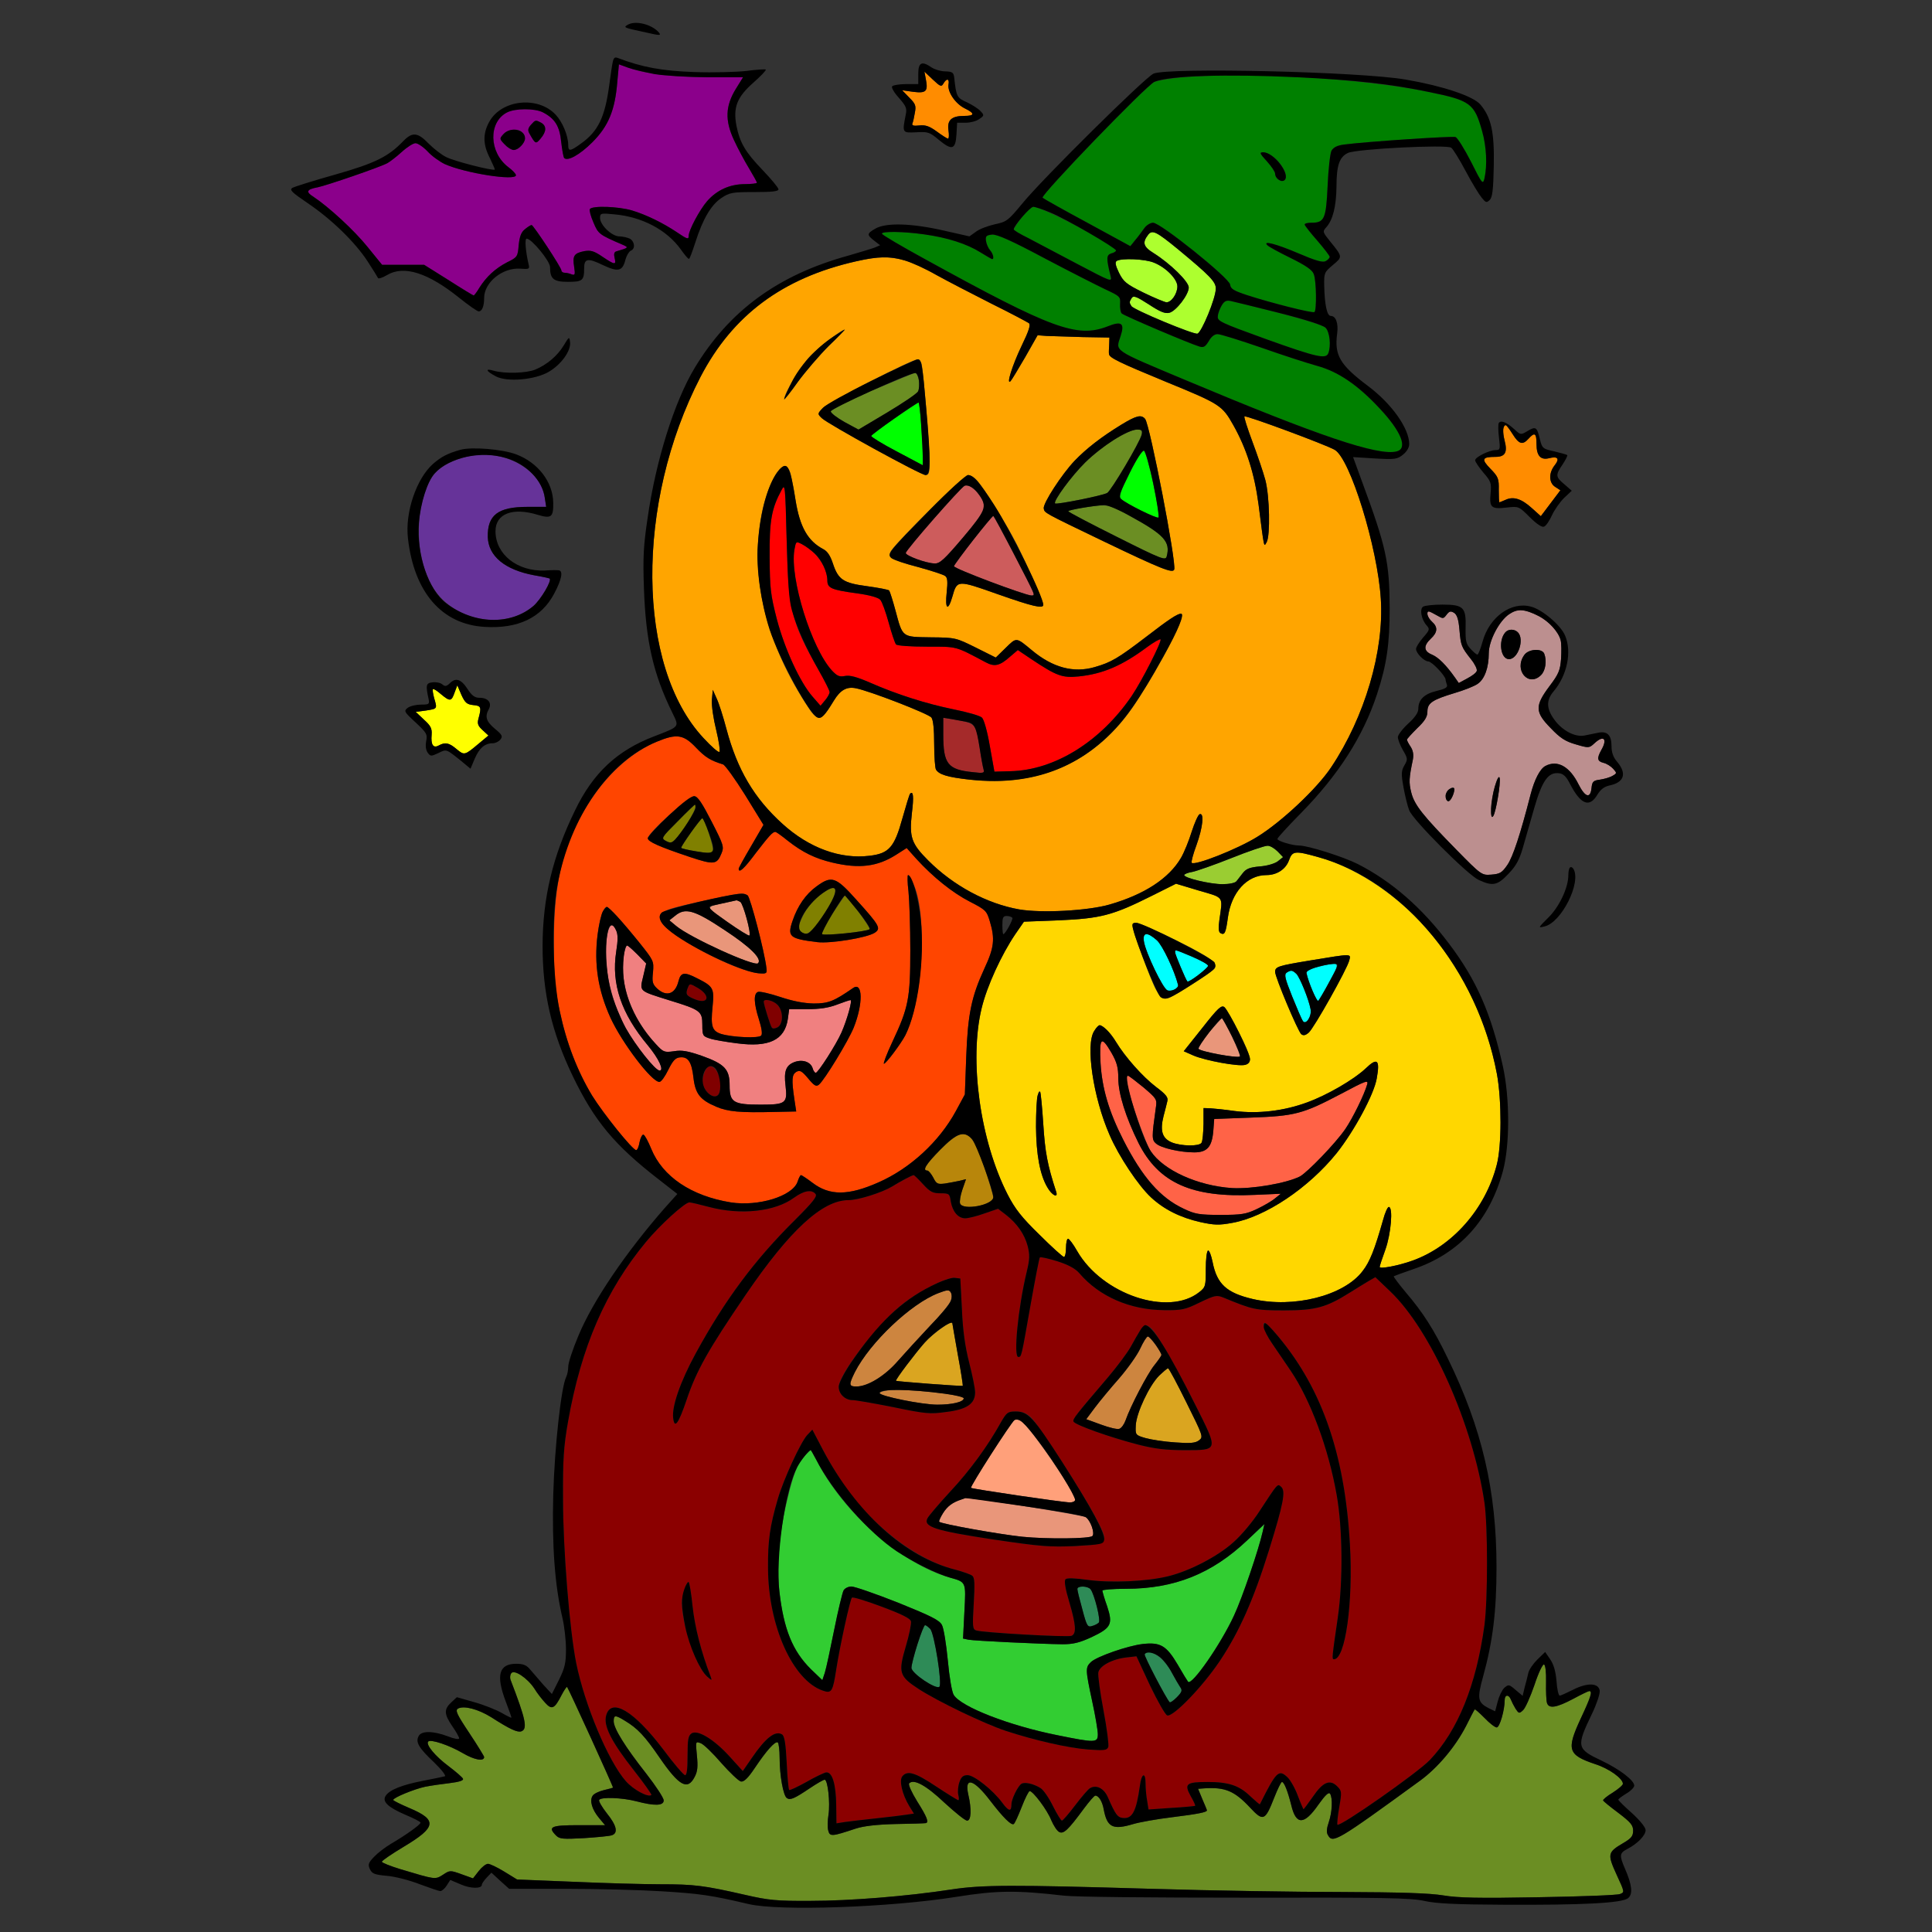 <?xml version="1.0" encoding="utf-8"?>
<!-- Generator: Adobe Illustrator 21.0.0, SVG Export Plug-In . SVG Version: 6.00 Build 0)  -->
<svg version="1.1" baseProfile="tiny"
	 id="svg128" inkscape:version="0.92.2 5c3e80d, 2017-08-06" sodipodi:docname="10 #5474.svg" xmlns:cc="http://creativecommons.org/ns#" xmlns:dc="http://purl.org/dc/elements/1.1/" xmlns:inkscape="http://www.inkscape.org/namespaces/inkscape" xmlns:rdf="http://www.w3.org/1999/02/22-rdf-syntax-ns#" xmlns:sodipodi="http://sodipodi.sourceforge.net/DTD/sodipodi-0.dtd" xmlns:svg="http://www.w3.org/2000/svg"
	 xmlns="http://www.w3.org/2000/svg" xmlns:xlink="http://www.w3.org/1999/xlink" x="0px" y="0px" viewBox="0 0 850 850"
	 xml:space="preserve">
<rect x="0" y="0" width="850" height="850" fill="#333333" stroke="none"/>
<sodipodi:namedview  bordercolor="#666666" borderopacity="1" gridtolerance="10" guidetolerance="10" id="namedview130" inkscape:current-layer="svg128" inkscape:cx="1347.2388" inkscape:cy="724.89281" inkscape:pageopacity="0" inkscape:pageshadow="2" inkscape:window-height="978" inkscape:window-maximized="1" inkscape:window-width="1920" inkscape:window-x="0" inkscape:window-y="1" inkscape:zoom="0.41647059" objecttolerance="10" pagecolor="#ffffff" showgrid="false">
	</sodipodi:namedview>
<g id="g126" transform="translate(0,0) scale(1,1)">
	<path id="path4" fill="none" d="M0,0h425h425v425v425H425H0V425V0z M276,11c-1.8,1.1-1.5,1.2,8.3,3.3c6,1.4,6.7,1.4,5.6,0
		c-0.7-0.8-2.5-2.1-4-2.9C282.7,9.8,278.2,9.6,276,11z M271.8,25.5c-2-0.8-2.1-0.3-3.8,12.3c-1.9,13.8-4.8,19.9-12.3,25.3
		c-4.8,3.5-5.7,3.6-5.7,0.8c0-4.2-2.5-10.2-5.5-13.4c-7.8-8.4-23.8-6.7-29.2,3c-2.9,5.2-2.9,10,0.2,16c1.3,2.7,2.3,5,2.2,5.1
		c-0.7,0.7-18-3.7-21.4-5.5c-2.1-1-5.6-3.8-7.8-6c-4.7-4.9-7.1-5.1-11-1.1c-6.6,6.9-12.4,9.8-30,14.8c-9.3,2.6-17.8,5.3-18.8,5.8
		c-1.5,0.9-0.5,1.9,6.7,6.8c10.4,7,20.9,17.2,26.4,25.7c2.3,3.5,4.3,6.8,4.5,7.2c0.1,0.5,2-0.1,4-1.3c7.4-4.4,18-1,31.7,10
		c4.1,3.3,8,6,8.6,6c1.5,0,2.4-2.3,2.4-5.9c0-6.9,8.1-13.4,15.8-12.9c4.2,0.3,4.3,0.2,3.7-2.2c-1.3-5.7-1.7-11-0.8-11
		c2.2,0,10.3,9.9,10.3,12.5c0,5.2,1.5,6.5,7.9,6.5c6.4,0,7.1-0.6,7.1-6c0-4.3,1.6-4.6,8.2-1.4c6.8,3.2,8.7,2.8,10-2.5
		c0.5-1.7,1.5-3.4,2.3-3.8c2.1-0.8,1.8-4-0.4-5.3c-1.1-0.5-3.2-1-4.6-1c-3.3,0-8.5-5-8.5-8.1c0-2.1,0.3-2.2,6.3-1.6
		c12.2,1.1,23,6.8,29.2,15.4c1.6,2.3,3.2,4.2,3.6,4.2c0.3,0.1,1.5-3.2,2.8-7.2c3.3-10.4,7-16.6,11.5-19.6c3.6-2.4,4.8-2.6,14.5-2.6
		c7.7,0,10.6-0.3,10.6-1.2c0-0.7-3.2-4.5-7-8.5c-7.6-7.9-10-12-11.5-19.5c-1.5-8,0.2-12.5,7.3-18.8c3.4-3,5.9-5.6,5.6-5.9
		c-0.2-0.2-4,0-8.4,0.6c-4.4,0.5-14.7,0.8-23,0.5c-12.2-0.4-16.6-1-23.5-3C277.3,27.3,272.7,25.8,271.8,25.5z M404,32.5V37h-5.4
		c-3,0-5.8,0.5-6.1,1c-0.4,0.6,1,2.9,3,5.1c3.1,3.5,3.6,4.6,3,7.3c-1.6,8.1-1.6,8.1,4.6,7.8c5.1-0.3,5.9-0.1,9.9,3.3
		c5.8,4.8,7.4,4.4,7.8-2.3l0.3-5.2h3.7c2.1,0,4.8-0.7,6-1.6c2.2-1.5,2.3-1.7,0.6-3.5c-1-1.1-3.7-2.8-6-3.9c-4.4-1.9-4.7-2.5-5.6-11
		c-0.3-2.1-0.8-2.5-3.9-2.6c-2,0-4.6-0.8-6-1.7C405.6,26.7,404,27.4,404,32.5z M507.5,32.4c-3.7,1.6-48.9,46.3-57.7,57.1
		c-6.3,7.6-6.9,8.1-12.2,9.2c-3,0.7-6.8,2.1-8.3,3.3l-2.8,2l-11.5-2.6c-14.1-3.2-25.3-3.5-29.9-0.8c-3.8,2.2-3.8,2.7-0.5,5.3l2.6,2
		l-2.3,1c-1.3,0.5-6.6,2.1-11.8,3.6c-30.8,8.5-52.3,24.2-67.5,49.4c-8.9,14.8-17.1,40.8-20.7,66.1c-1.8,12-2.1,17.3-1.6,31
		c0.8,23,4.1,37.5,12.4,54.4c3.2,6.6,3.6,6.1-8,10.6c-16.2,6.2-26.8,16.1-34.7,32.5c-9.9,20.3-14.2,38.4-14.3,59.5
		c0,20.9,3.9,37.9,13.3,57.5c9.5,19.7,18.3,30.3,37.8,45.4l8.2,6.4l-5.3,5.9c-17.3,19.7-31.9,41.2-38.2,56.4
		c-2.5,5.9-4.5,12-4.5,13.6c0,1.5-0.4,3.6-0.9,4.6c-2.2,4.3-5.1,30.7-5.7,51.7c-0.6,22.9,0.7,40.2,4.1,54.6
		c0.8,3.5,1.5,9.6,1.5,13.5c0,6.1-0.5,8.2-3.1,13.5l-3.1,6.2l-3.7-4c-2-2.3-4.6-5.3-5.8-6.7c-1.6-2-3.1-2.6-6.2-2.6
		c-7.6,0-9,5-4.6,16.6c1.4,3.6,2.5,6.8,2.5,7.1c0,0.2-1.9-0.7-4.3-2.1c-2.3-1.3-7.7-3.5-12-4.7l-7.7-2.2l-2.5,2.3
		c-3.3,3.1-3.1,5.2,0.5,10.5c1.7,2.4,3,4.8,3,5.3c0,0.6-2.3,0.2-5-0.9c-6.4-2.4-11.6-2.5-12.8-0.1c-1.5,2.6,0,5.2,6.7,11.5
		c3.3,3.2,5.5,6,4.8,6.2s-5,1.1-9.7,2c-9.2,1.8-14.8,4-16.4,6.7c-1.5,2.5,1.2,5,8.9,8.3c3.6,1.5,6.5,3,6.5,3.4c0,0.9-6.8,5.7-13,9.3
		c-2.5,1.5-5.8,4-7.4,5.7c-2.5,2.6-2.8,3.4-1.9,5.4c1,2.1,2.1,2.5,7.6,3c3.6,0.3,10.1,2,14.4,3.7c4.3,1.6,8.4,3,9,3
		c0.7,0,2-1.1,2.8-2.4l1.6-2.5l4.7,2c4.3,1.9,9.2,1.9,9.2,0.1c0-0.5,0.9-1.8,2.1-3.1l2.1-2.2l3.9,3.6l3.9,3.5h25
		c13.8,0,32.8,0.5,42.3,1.1c16.4,1,21.5,1.7,38,5.6c13.5,3.2,62.4,1.5,91.7-3.2c17.4-2.8,26.3-2.9,47-0.5c5,0.6,38,0.9,80,0.9
		c61.2-0.1,72.5,0.1,78.5,1.4c5.3,1.2,13.9,1.6,34.5,1.7c35,0.2,52.8-0.7,55.3-2.9c2.2-1.8,1.7-5.9-1.4-13c-2.5-5.8-2.4-6.8,1-8.6
		c4.5-2.3,8.1-6,8.1-8.3c0-1.2-2.4-4.2-6-7.5c-3.3-2.9-6-5.6-6-5.9c0-0.4,1.6-1.5,3.5-2.7c1.9-1.1,3.5-2.7,3.5-3.5
		c0-2.3-6.4-7.2-14.4-11c-11-5.2-11.2-6.1-4.1-20.8c2-4.2,3.5-8.7,3.3-10c-0.5-3.4-5.4-3.6-11.7-0.4c-2.8,1.4-5.4,2.6-5.9,2.6
		s-1.2-2.9-1.4-6.4c-0.4-4.5-1.3-7.4-2.8-9.6l-2.2-3.2l-3.5,3.4c-1.8,1.8-3.6,4.4-3.9,5.8c-0.3,1.4-1,4.2-1.6,6.3l-0.9,3.8l-3.1-2.6
		c-2.9-2.5-3.1-2.5-5-0.9c-1,1-2.3,3.7-2.9,6.1l-1.1,4.2l-2.9-1.4c-4.8-2.5-5.1-4.2-2.4-13.9c10.1-36.6,7.4-83.5-6.9-120.5
		c-7.9-20.4-16.9-36.5-27.1-48.5c-3.1-3.7-5.5-6.9-5.3-7.1c0.1-0.1,4.1-1.6,8.8-3.2c20-6.8,33.3-21.4,39.2-43
		c3.1-11.5,3.1-32.1,0-46.2c-5.2-23.4-11.6-37.9-23.6-53.8c-12-16-25.4-27.6-40.3-35.2c-6.4-3.2-21.9-8.1-25.7-8.1
		c-3.1,0-9.6-2-9.6-2.9c0-0.5,4.6-5.5,10.3-11.3c16.6-16.9,27.4-33.8,33.5-52.3c4.3-13,5.6-22.2,5.6-38
		c-0.1-20.2-1.5-26.8-12.2-55.7l-3.9-10.7l9.6,0.6c8.8,0.5,9.8,0.4,12.4-1.7c1.6-1.3,2.7-3.1,2.7-4.6c0-6.9-7.7-17.8-18.3-25.7
		c-12.2-9.2-14.7-13.4-13.4-23c0.6-4.5-0.6-7.7-2.8-7.7c-1.7,0-2.7-4.9-2.9-13.2c-0.1-5.7,0-6,3.8-9.2c4.3-3.6,4.4-3.5-1.2-10.4
		c-3.3-4.1-3.4-4.3-1.7-6.2c2.9-3.2,4.4-9.2,4.5-18c0-9.3,1.3-12.9,5-14.7c3.8-1.8,43.7-3.8,45.5-2.3c0.8,0.6,3.7,5.3,6.4,10.4
		s5.9,10.3,7,11.6c1.8,2.2,2.1,2.3,3.5,1c2.5-2.5,2.7-26.8,0.3-33.8c-3-8.6-5.5-10.7-16.4-14.2c-15.8-5.1-29.3-6.9-60-8
		C539.9,30.6,511.2,30.7,507.5,32.4z M250.8,150.5c-0.3-2.5-0.4-2.5-2.8,1.5c-2.8,4.6-7.3,8.4-12.5,10.6c-3.9,1.6-13.4,1.9-18.3,0.5
		c-4-1.2-3.4,0.2,1,2.5c2.4,1.2,5,1.5,10.8,1.2c9.2-0.5,15.6-3.7,19.6-9.8C250.1,154.7,251,152.1,250.8,150.5z M659.4,186.1
		c-0.3,0.6-0.3,3.5,0.1,6.5c0.6,5,0.5,5.4-1.4,5.4c-2.8,0-9.1,3.1-9.1,4.5c0,0.6,1.6,3,3.6,5.4c3.4,3.9,3.6,4.6,3.2,9.2
		c-0.6,6.2,0.3,7,7.1,6.2c5.2-0.6,5.3-0.6,10.1,4.2c3,3,5.4,4.6,6.3,4.2c0.9-0.3,2.4-2.6,3.5-5s3.5-5.8,5.3-7.6l3.4-3.2l-3.2-2.8
		c-4-3.3-4-4.1-0.8-8.8c1.3-2,2.3-3.9,2-4.1c-0.2-0.2-2.7-0.9-5.6-1.6c-5.1-1.1-5.4-1.3-6.4-5.3c-1.3-5.5-1.8-5.8-5.4-3.7
		c-3,1.8-3.1,1.8-5.8-0.7C662.9,185.8,660.3,184.7,659.4,186.1z M196.9,199.8c-10.8,4.3-19.2,22.2-17.4,37.2
		c2.7,23.6,14.9,37.7,33.7,38.8c14.7,0.9,25-4,30.6-14.6c3.3-6.2,4.1-10.1,2-10.3c-0.7-0.1-3.4-0.1-6,0.1
		c-12.2,0.5-21.8-7.1-21.8-17.3c0-7.7,7.5-10.6,18.6-7.2c6,1.8,6.9,1,6.8-5.3c-0.1-9.1-6.7-17.7-16.3-21.3
		C218,196.5,205.3,196.4,196.9,199.8z M634.6,266c-3.9,0-7.7,0.4-8.5,0.9c-1.6,1.1-0.8,5.7,1.6,8.3c1.4,1.6,1.3,2-1.6,5.3
		c-1.7,2-3.1,4.2-3.1,5c0,1.9,3.6,5.5,5.4,5.5c1.5,0,7.6,6.4,7.6,8c0,0.4,0.3,1.5,0.6,2.3c0.4,1.1-0.8,1.8-4.6,2.7
		c-5.4,1.3-8,3.8-8,7.9c0,1.6-1.5,3.8-4.5,6.5c-2.5,2.3-4.5,5-4.5,5.9c0,1,1,3.6,2.2,5.7c2.2,3.7,2.2,4.1,0.7,6.7
		c-1.4,2.4-1.5,3.7-0.4,9.8c0.7,3.8,1.8,8.3,2.5,10c1.6,4.3,25.7,28.4,30.5,30.6c6.2,2.9,8.3,2.5,13.1-2.6c3.3-3.4,4.8-6.1,6.3-11.2
		c1.1-3.8,3.4-11.8,5.1-17.8c3.5-12.1,6.2-15.9,10.9-15.3c1.9,0.2,3.2,1.4,4.9,4.8c4.7,9,8.5,10.5,12,4.6c1.4-2.3,3-3.5,5.2-4
		c6.5-1.3,7.9-5.2,3.5-10.4c-1.8-2.1-2.5-4.2-2.5-7c0-4.8-1.9-6.7-6-5.8c-1.6,0.3-4.3,0.9-5.9,1.2c-4.1,0.8-9.7-2.1-13.2-6.9
		c-3.6-4.9-3.7-8.6-0.4-12.5c6-7.1,8.1-17.4,5.1-24.5c-1.8-4.5-10-11.5-15-12.8c-8.7-2.4-18.3,4.5-21.3,15.3
		c-0.9,3.2-1.9,5.8-2.3,5.8c-0.4,0-1.7-1.1-3-2.5c-2-2.2-2.3-3.4-2.2-9.2c0.2-5-0.2-7.1-1.5-8.5S640.2,266,634.6,266z M197.8,300.7
		c-1.4,1.3-2,1.4-3.2,0.4c-0.8-0.7-2.7-1.1-4.3-0.9c-2.9,0.3-3.1,1.2-1.7,7.5c0.4,2.1,0.1,2.3-3.4,2.3c-2.1,0-4.7,0.6-5.8,1.4
		c-1.8,1.4-1.7,1.7,3.4,6.4c4.9,4.6,5.3,5.2,4.7,8.3c-0.4,2.2-0.1,4,0.7,5.1c1.2,1.6,1.5,1.6,4.7,0.1c3.6-1.8,3.4-1.8,10,3.5
		l4.1,3.4l1.9-4.5c2-4.6,4.4-6.7,7.9-6.7c1.1,0,2.6-0.7,3.3-1.6c1.2-1.4,0.9-2.1-2.4-4.8c-3.8-3.2-4.5-5.3-2.6-8.7
		c1.4-2.7-0.4-4.9-4.1-4.9c-2.1,0-3.4-0.9-5.4-4C202.8,298.7,200.4,298,197.8,300.7z M690.7,381.7c-0.4,0.3-0.7,1.9-0.7,3.4
		c0,5.5-4.1,14.1-8.9,18.7c-4.5,4.5-4.5,4.5-1.6,3.8c5.8-1.3,13.5-13.6,13.5-21.4C693,383.1,691.7,380.6,690.7,381.7z"/>
	<path id="path6" fill="#8B008B" d="M272.3,28.3l4.1,1.5c8,2.8,19.2,4.1,34.8,4.2h15.7l-3.1,5c-4.7,7.6-4.9,14-0.9,22.6
		c1.7,3.7,4.7,9.3,6.6,12.4c1.9,3.2,3.5,6,3.5,6.4c0,0.3-2.4,0.6-5.2,0.6c-6.7,0-12.4,2.6-16.7,7.5c-3.3,3.8-8.1,12.8-8.1,15.2
		c0,1.8-0.6,1.6-5.3-1.6c-6-4-13.3-7.6-19.6-9.5c-6-1.8-17.6-2.2-18.6-0.6c-0.3,0.5,0.4,3.2,1.6,5.9c2.1,5,2.4,5.3,12.9,9.8
		c2.7,1.2,2.6,1.3-2.9,2.9c-0.9,0.3-1.1,1.2-0.7,2.9c0.8,3.2,0.1,3.1-5.4-0.6c-3.7-2.5-5.1-2.9-8-2.4c-4.4,0.9-5.2,2-4.4,6.9
		c0.5,3.4,0.4,3.8-1.1,3.3c-0.9-0.4-2.3-0.7-3.1-0.7s-1.4-0.5-1.4-1c0-1.3-12.3-19.9-13.1-20c-0.4,0-1.7,0.8-2.9,1.8
		c-1.7,1.3-2.4,3.2-2.8,7.1c-0.4,5-0.6,5.3-5.1,7.5c-5.2,2.7-9.1,6.3-12.2,11.2c-1.1,1.9-2.3,3.4-2.5,3.4s-5.2-3-11.1-6.8l-10.7-6.7
		h-9.3h-9.2l-6.5-8c-5.9-7.3-17-17.5-23.8-22c-3.4-2.1-2.9-3.2,2-4.1c3.9-0.8,27-8.7,30.6-10.6c1.1-0.6,4-2.8,6.3-4.9
		c2.4-2.2,5.1-3.9,6.1-3.9s3.4,1.6,5.3,3.6c1.8,2,5.3,4.5,7.6,5.6c8.9,4,31.3,7.5,31.3,4.9c0-0.6-1.5-2.2-3.4-3.6
		c-8.5-6.5-8.8-19.7-0.6-24c3.6-1.9,12.2-1.9,15.8-0.1c5.4,2.8,7.4,6.1,8.1,13c0.4,3.6,1,6.8,1.3,7.1c1.5,1.6,6.9-1.4,12.4-6.9
		c7.1-7.1,10-14.1,11-26.7L272.3,28.3z M233.6,54.9c-1.3,1.5-1.5,2.4-0.7,3.8c2.7,4.8,2.8,4.8,5,2.2c2.6-3.1,2.6-5.5,0.2-6.9
		C235.6,52.7,235.6,52.7,233.6,54.9z M221.5,59c-1.8,2-1.8,2.1,0.5,4.5c2.8,3,5.1,3.2,7.3,0.7c2-2.2,2.2-4.3,0.5-6
		C227.9,56.3,223.5,56.8,221.5,59z"/>
	<path id="path8" fill="#FF8C00" d="M406.7,31.5l3.7,3.5c3.4,3.2,3.8,3.3,4.7,1.7c1.4-2.4,2.7-2.1,2.2,0.5
		c-0.5,3.3,3.1,8.5,7.2,10.5c4.5,2.2,4.4,3.3-0.3,3.3c-5.6,0-7.6,1.9-6.9,6.4c0.3,2,0.2,3.6-0.2,3.6s-2.6-1.4-4.9-3.1
		c-3.3-2.4-5-3-7.8-2.7c-2.4,0.3-3.3,0-3-0.8c0.3-0.7,0.8-2.9,1.1-4.8c0.6-3.1,0.3-3.9-2.5-6.7l-3.1-3.2l4.9,0.7
		c5.7,0.7,6.6-0.2,5.5-5.7L406.7,31.5z"/>
	<path id="path10" fill="#008000" d="M628.8,40.5c18.1,3.7,19.9,5,23.3,17.3c1.9,6.7,2.3,15,1,20.7c-0.7,2.8-1,2.5-5.9-7.3
		c-2.9-5.7-6-10.6-6.8-10.9c-1.4-0.5-39.1,2-49.1,3.3c-3,0.4-4.6,1.2-5.5,2.7c-0.6,1.2-1.4,8.2-1.7,15.5
		c-0.7,14.7-1.4,16.2-7.3,16.2c-1.5,0-2.8,0.3-2.8,0.8c0,0.4,2.5,3.6,5.5,7c3,3.5,5.5,6.7,5.5,7.2s-0.8,1.4-1.8,1.9
		c-1.3,0.7-4.4-0.2-12.1-3.5c-9.6-4.1-15.8-5.7-13.5-3.5c0.5,0.6,5.1,3.1,10.2,5.6c6.7,3.3,9.6,5.3,10.2,7.1
		c1.2,3,1.3,16.1,0.3,16.7c-0.9,0.6-19.4-4.1-29.8-7.5c-5.7-1.9-7.1-2.7-7.3-4.6c-0.4-2.9-30.6-27.2-33.9-27.2c-1.2,0-3,1.1-4,2.6
		c-1,1.4-2.7,3.7-3.9,5.1l-2.1,2.6L478.4,98c-10.4-5.6-19.3-10.6-19.7-11c-1.1-1,45.7-49.5,49.2-51c1.7-0.6,7.2-1.5,12.3-2
		C550.1,31.6,599.6,34.5,628.8,40.5z M555.8,67c-1.8,0-1.6,0.5,1.6,4c2,2.2,3.6,4.6,3.6,5.4c0,2.2,2.9,4.1,4.2,2.8
		c1.6-1.6-0.7-6.6-4.4-9.7C559.2,68.1,556.9,67,555.8,67z"/>
	<path id="path12" fill="#008000" d="M454.6,91c4.1,0,36.4,17,36.4,19.2c0,0.4-0.9,1-2.1,1.3c-2.2,0.7-2.2,2.2-0.3,9.9
		c0.7,2.8,0.5,2.7-14.7-5.3c-8.5-4.5-18.2-9.6-21.6-11.4c-3.5-1.7-6.3-3.4-6.3-3.8c0-0.3,1.6-2.7,3.5-5.3
		C451.5,93.1,453.8,91,454.6,91z"/>
	<path id="path14" fill="#008000" d="M406.5,103.1c10.3,1.4,18.9,4.2,24.8,7.9c2.6,1.6,5,3,5.2,3c1,0,0.4-2.4-0.9-3.9
		c-0.8-0.9-1.6-2.7-1.8-4.1c-0.3-2.1,0.1-2.5,2.7-2.8c2.2-0.1,8.4,2.6,23,10.4c11,5.8,23,11.9,26.8,13.7c6.4,3,6.7,3.2,6.5,6.4
		c-0.1,1.8,0.2,3.7,0.7,4.2c1,1,29.9,13.3,34.3,14.6c1.8,0.5,2.5,0,4-2.4c1.1-2,2.5-3.1,3.9-3.1c1.2,0,9.8,2.7,19.1,5.9
		c9.3,3.3,20.5,6.9,24.8,8.1c9.1,2.5,17.7,8.3,27.3,18.6c9.6,10.2,12.6,17.7,7.6,19c-8.2,2.1-34.4-6.8-93-31.4
		c-32.4-13.6-30.7-12.5-28.5-19.3c1.9-5.7,0.5-6.8-5.7-4.3c-13.4,5.2-24.4,1.2-80-29.4c-10.6-5.8-19.3-10.9-19.3-11.4
		C388,101.7,397.4,101.8,406.5,103.1z"/>
	<path id="path16" fill="#ADFF2F" d="M518.2,109.6c14,11.6,16.8,14.4,16.7,17.4c0,4.2-6.3,19.4-8.1,19.8c-1.9,0.4-28-10.5-29-12.1
		c-1-1.5-1-1.9,0.1-3.6c0.8-1.2,2.2-0.6,7.5,2.8c5,3.3,7.2,4.2,9.1,3.7c3-0.8,8.5-8,8.5-11.1c0-2.6-8.1-10.5-15.4-15.1
		c-4.7-2.9-5.1-4.7-2.4-8.2C507,101,508.8,101.9,518.2,109.6z"/>
	<path id="path18" fill="#FFA500" d="M412,121c4.7,2.6,15.5,8.2,24,12.5c8.5,4.2,16,8.2,16.7,8.7c0.8,0.7,0,3.3-3.3,10.1
		c-4.1,8.6-6.8,17.3-4.8,15.4c0.5-0.5,3.3-5.2,6.4-10.5l5.5-9.7l4,0.3c2.2,0.1,9.3,0.3,15.8,0.5l11.8,0.2l-0.1,3
		c-0.1,1.6-0.2,3.6-0.1,4.2c0.1,1.7,4.3,3.7,25.1,12.3c23.9,9.8,24.7,10.3,29.7,19.2c5.7,10.2,9.2,21.1,11,34.7
		c2.6,20.2,2.3,18.8,3.6,16.6c1.6-3,1.3-20.1-0.6-27.3c-0.9-3.4-3.5-11-5.7-16.9s-3.8-10.9-3.5-11.1c0.6-0.6,35.7,12.4,39.7,14.7
		c6.8,3.8,18.9,43,20.3,65.6c1.5,22.9-7.1,52-21.8,74c-6.2,9.4-22,24.2-32.6,30.7c-8.7,5.4-27.5,12.8-28.8,11.4
		c-0.3-0.3,0.6-3.8,2.1-7.8c2.8-7.8,3.5-14.3,1.4-13.6c-0.7,0.3-2.2,3.7-3.5,7.7c-1.2,3.9-3.3,9.1-4.7,11.5
		c-5.3,9.1-16.2,16.2-31.6,20.6c-9.5,2.7-29.7,3.8-39.6,2.1c-14.2-2.5-28.9-10.4-40-21.5c-7.5-7.5-8.4-10.3-7.2-20.9
		c0.9-7.3,0.6-9.9-0.8-8.5c-0.3,0.3-1.8,5.2-3.4,10.9c-3.5,12.7-5.9,15.4-14.4,16.4c-12.9,1.6-26.6-3.4-38.3-14
		c-12.5-11.3-19.9-23.8-24.7-41.8c-1.4-5.3-3.3-11.3-4.3-13.4l-1.7-3.8l-0.4,4.4c-0.2,2.5,0.7,8.5,1.9,13.3c1.2,4.9,1.8,9.2,1.4,9.6
		s-3.5-2.3-7-6.1c-29.5-31.6-30.1-103.3-1.3-158.9c14.1-27.1,36.1-43.5,68.3-50.8C391,111.7,397.4,112.8,412,121z M371.7,145
		c-1.4,0-11.1,7.4-15.2,11.6c-4.2,4.3-11.5,16.4-11.5,19.1c0,0.3,2.8-3.1,6.1-7.8c3.4-4.6,9.5-11.7,13.5-15.7
		C368.7,148.3,371.8,145,371.7,145z M403.7,158.1c-2.7,0.1-39.4,18.9-41.6,21.3c-2.5,2.6-2.5,2.7-0.5,4.6c2.7,2.6,43.5,25,45.6,25
		c1.5,0,1.8-0.9,1.8-6.1c0-6.5-2.7-38.9-3.5-42.7C405.2,159,404.4,158,403.7,158.1z M493.4,186.8c-8.8,5.4-15.3,10.4-20.6,15.9
		c-5.7,6-14,18.8-13.6,21c0.4,2-0.4,1.6,26.2,14.4c25.6,12.3,30.5,14.2,31.2,12.5c1.1-2.8-10.7-63.8-12.8-66.3
		C502.1,182.3,500,182.8,493.4,186.8z M345.6,205c-3.2,0-7.6,8.4-10,18.7c-6.1,27.4,0.3,56.8,18.8,85.7c5.5,8.7,6.6,8.6,12.5-1.2
		c2.8-4.6,5.6-6.2,9.6-5.4c5.9,1.1,32,11.2,33.3,12.9c0.8,1.1,1.2,5.3,1.2,11.7c0,5.6,0.4,10.6,0.8,11.2c1.4,2.2,5,3.3,14.7,4.4
		c31,3.4,56.2-8.1,72.9-33.4c11.6-17.5,22.9-39.6,20.2-39.6c-1.6,0-5.5,2.6-15.1,10c-12.7,9.7-15.6,11.4-22.9,13.5
		c-9.3,2.7-18.5,0.2-27.6-7.4c-7-5.8-6.7-5.8-11.5-1.1l-4.4,4.3l-8.8-4.4c-8.7-4.3-8.9-4.4-19.7-4.5c-12.9-0.2-12.4,0.2-15.6-11.7
		c-1.2-4.5-2.5-8.5-2.8-8.9c-0.4-0.4-4.7-1.2-9.7-1.9c-10.5-1.4-12.7-2.8-15.1-10.1c-1.1-3.3-2.4-5.3-4.2-6.2
		c-6.8-3.6-10.3-9.7-12.2-21.6c-0.6-4.1-1.6-9.2-2.1-11.3C347.4,206.7,346.3,205,345.6,205z M425.9,209c-1.7,0-30.1,28-33.7,33.1
		c-2.1,3.1-0.4,4.2,11.8,7.4c5.8,1.6,11.1,3.3,11.8,3.9c1.1,0.7,1.2,2.6,0.7,7.3c-0.8,7.4,0.6,8.4,2.5,1.8c2.1-7.4,2.1-7.4,19.9-1.1
		c15.6,5.5,20.1,6.5,20.1,4.7c0-1.5-6.6-16.6-11.6-26.5c-4.9-9.6-14.2-24.5-17.7-28.4C428.6,210,426.8,209,425.9,209z"/>
	<path id="path20" fill="#6B8E23" d="M402.6,164.1c1.5-0.1,2.4,5.9,1.3,8.1c-0.5,1-6.6,5.1-13.6,9.3l-12.6,7.5l-6.1-3.3
		c-3.4-1.9-6.1-4-6.1-4.7c0-0.8,7.6-4.6,18-9.1C393.4,167.7,402,164.1,402.6,164.1z"/>
	<path id="path22" fill="#00FF00" d="M404.1,177.1c0.6-0.1,1.9,17.2,1.9,24.4v3.2l-11.5-6.1c-6.3-3.3-11.3-6.4-11.2-6.8
		c0.1-0.4,4.7-3.9,10.2-7.7C399,180.3,403.8,177.2,404.1,177.1z"/>
	<path id="path24" fill="#6B8E23" d="M502.3,191.2c-0.9,3.6-13.5,24.8-15.2,25.7c-2.2,1.2-22.3,5.2-22.9,4.6
		c-1-0.9,7.2-12.1,13.3-18.1c3.5-3.4,9.3-8,13.1-10.3C498.5,188.4,503.2,187.6,502.3,191.2z"/>
	<path id="path26" fill="#00FF00" d="M503.3,198.3c1.3,0.4,7.4,28.4,6.4,29.4c-0.7,0.6-14.3-6.1-16.5-8.2c-1.1-1-0.4-3,3.8-11.4
		C499.9,202.2,502.6,198,503.3,198.3z"/>
	<path id="path28" fill="#6B8E23" d="M497.3,227.1c15,8.2,17.7,11.3,16,17.7c-0.5,1.9-2,1.4-21.9-8.6c-11.8-5.9-21.4-10.9-21.4-11.3
		c0-0.3,3-1,6.8-1.6C487.5,221.7,487.7,221.7,497.3,227.1z"/>
	<path id="path30" fill="#FF0000" d="M346.1,237.5c0.8,31.2,2,36.1,14.1,57.4c2.6,4.6,4.8,8.9,4.8,9.6s-0.9,2.3-2,3.6l-2,2.4l-3.5-4
		c-5.5-6.3-12.2-20.8-15.7-34c-2.8-10.9-3.1-13.5-3.2-27.5c-0.1-16,0.8-21.2,5.3-29.5C345.4,212.6,345.5,213.7,346.1,237.5z"/>
	<path id="path32" fill="#FF0000" d="M352.8,239.4c6.4,3.3,11.2,10.2,11.2,16c0,3.3,1.7,4.1,12.7,5.6c6,0.8,9.7,1.9,10.6,2.9
		c0.8,0.9,2.4,5.4,3.7,10.1c1.3,4.7,2.7,8.9,3.2,9.5s6.4,1,13.6,1c13.6,0,12.3-0.3,25.9,6.9c3.9,2.1,6.2,1.5,10.7-2.5l3.4-2.9
		l5.8,3.9c11.4,7.6,13.8,8.4,21,7.7c10.6-1.1,19.1-4.7,30.2-13c2.9-2.1,5.5-3.6,5.8-3.3c0.7,0.7-8.1,18.1-12.7,24.9
		c-13.7,20.1-34,32.7-53.4,33.1l-7,0.2l-2-11.2c-1.1-6.5-2.6-11.8-3.5-12.6c-0.8-0.8-6.4-2.4-12.4-3.6c-12.2-2.5-25.1-6.6-36.9-11.8
		c-5.8-2.5-8.8-3.3-10.9-2.9c-2.5,0.5-3.5,0-5.7-2.3c-9-9.7-18.7-40.7-16.6-53.2C350.2,238.1,350.2,238.1,352.8,239.4z"/>
	<path id="path34" fill="#A52A2A" d="M415,315.8l3.8,0.6c10.8,1.9,10.4,1.5,12.2,12.6c0.6,4.1,1.4,8.4,1.7,9.4
		c0.5,1.7,0.1,1.9-4.8,1.3c-10.9-1.1-12.9-3.6-12.9-16.5L415,315.8L415,315.8z"/>
	<path id="path36" fill="#CD5C5C" d="M433,223.2c0,1.5-3.4,6.3-9.5,13.5c-8,9.4-10,11.3-12.3,11.2c-3.8-0.1-12.7-3.4-12.7-4.6
		c0-1.3,24.3-29,25.9-29.6C427.3,212.6,433,218.9,433,223.2z"/>
	<path id="path38" fill="#CD5C5C" d="M437,227c0.4,0,17,31.6,17.8,34c0.2,0.6-0.2,1-1,1c-2.9-0.1-34.3-11.9-34.1-12.9
		c0.2-0.6,4-5.8,8.5-11.6C432.8,231.7,436.7,227,437,227z"/>
	<path id="path40" fill="#ADFF2F" d="M507.8,115.6c5.2,2.1,10.2,7.2,10.2,10.4c0,3.2-2.6,7-4.8,7c-0.9-0.1-5.5-2-10.2-4.3
		c-7.5-3.7-8.7-4.7-10.7-8.7c-1.6-3.3-1.8-4.7-1-5.2C493.4,113.5,503.9,113.9,507.8,115.6z"/>
	<path id="path42" fill="#008000" d="M541.8,132.5c23.6,5.6,39.9,10.2,41.4,11.7c1.8,1.8,2.5,7.9,1.2,11.2c-1,2.7-5.1,1.8-27.4-6.2
		c-20.4-7.4-21.5-7.9-21.2-10.2c0.1-1.3,1-3.5,1.8-4.8C538.8,132.3,539.7,132,541.8,132.5z"/>
	<path id="path44" fill="#FF4500" d="M306.2,328.9c4.1,4.3,6.4,5.7,11.9,7.4c0.9,0.3,5.3,6.4,9.8,13.6l8,13l-5.4,9.3
		c-3,5.1-5.5,9.6-5.5,10c0,2.2,2.4,0,7.6-7c5.8-7.5,7.3-9.2,8.5-9.2c0.4,0,2.8,1.7,5.5,3.9c6.5,5.1,12,7.8,19.6,9.6
		c11.8,2.8,19.8,1.8,28-3.4l4.7-3l4.2,4.7c7.5,8.2,16,15,23.6,18.9c7,3.6,7.4,4,8.8,8.7c2.3,7.7,1.9,11.5-2.4,20.7
		c-5.7,12.4-7.3,20-8,38.9l-0.6,16.5l-4,7.4c-7.3,13.4-20.1,25.2-34,31.3c-13.3,5.9-21.5,5.9-29,0.2c-2.5-1.9-4.8-3.4-5.1-3.4
		s-1,1.3-1.5,2.9c-2.2,6.4-17.3,11-29.4,9.1c-17.3-2.8-30-11.3-35-23.6c-1.3-3.2-2.8-6-3.4-6.2c-0.5-0.2-1.3,1.3-1.7,3.2
		c-0.3,2-1,3.6-1.5,3.6c-1.6,0-14.5-16.1-19.4-24c-6.5-10.8-11.3-23.2-14.2-37c-2.1-9.6-2.5-14.4-2.6-29
		c-0.2-28.6,4.3-46.2,16.5-64.5c7.9-11.8,18.2-20.8,28.8-25.2C297.7,322.7,300.7,323.1,306.2,328.9z M305.5,350.3
		c-2.2-0.3-20.6,16.3-20.5,18.5c0,1.5,5,3.7,18.4,8.2c10.8,3.6,12,3.4,14-1.5c1.2-2.9,1-3.7-4.3-14C309,353.5,307,350.4,305.5,350.3
		z M399.5,385c-0.3,0-0.3,3.3,0.2,7.2c0.4,4,0.8,15.6,0.8,25.8c0,21.3-0.8,25.3-7.9,40.4c-2.5,5.3-4.1,9.6-3.7,9.6
		c0.9,0,7.4-8.7,9.4-12.5c7.7-15.4,9.8-52.4,3.8-66.1C401,387,399.8,385,399.5,385z M359.2,390c-4.7,3.4-8.3,8.6-10.5,15.1
		c-2.4,7-1.4,7.9,10.9,9.4c5.8,0.7,21.7-1.9,25.2-4.1c2.9-1.9,2.3-3.1-8-14.5C367.7,385.7,365.9,385.1,359.2,390z M306,397.1
		c-14.9,3.3-17,4.4-15.2,8.3c2.7,6,32.8,21.9,42.9,22.8c3.6,0.3,3.8,0.1,3.5-2.3c-0.8-7.1-7.1-31.2-8.3-32
		C326.8,392.6,326,392.7,306,397.1z M267,399c-1.5,0-3.2,4.9-4.1,12.3c-1.6,12.9,0.2,24.4,5.7,36.5c5.1,11.1,18.1,28.2,21.5,28.2
		c0.8,0,2.5-2.4,3.9-5.3c2-4,3.1-5.3,5.1-5.5c3.6-0.4,5.2,1.9,6,9c0.8,7,2.9,9.7,10,12.7c5.1,2.2,10.5,2.7,25.8,2.3l9.4-0.2
		l-0.8-5.3c-1.3-8.8-1.1-10.9,0.8-12.1c1.6-0.9,2.4-0.5,5.2,2.8c2.7,3.3,3.6,3.8,4.8,2.8c2.5-2.1,12.9-19.2,15.3-25.1
		c4.2-10.5,4-20.4-0.3-17.4c-8.4,5.8-10.8,6.8-17.3,6.8c-4.4-0.1-9.1-1-14.8-2.9c-4.5-1.5-8.9-2.5-9.7-2.2c-2,0.7-1.9,4.9,0.4,12.1
		c1.2,3.8,1.6,6.4,1,7.1c-1.1,1.3-12.5,0.8-17.6-0.7c-4-1.3-4.7-3.3-3.8-12c0.8-8.1,0.4-8.9-6.8-12.5c-5.6-2.9-7.2-2.7-8.2,1.3
		c-1.4,5.7-5.3,7-9.4,3.2c-2-1.9-2.3-2.9-1.8-7.2c0.4-4.9,0.3-5.1-6.1-13.1c-3.6-4.4-8.1-9.8-10.1-11.9
		C269.2,400.7,267.3,399,267,399z"/>
	<path id="path46" fill="#808000" d="M305.7,354c1.9,0-4.1,10.5-8.7,15.4c-1.5,1.5-2.1,1.6-4,0.6c-2.2-1.2-2.1-1.4,5.1-8.6
		C302.1,357.3,305.6,354,305.7,354z"/>
	<path id="path48" fill="#808000" d="M309,360c0.9,0,5.2,13,4.7,14.4c-0.4,1-1.8,1.1-7.2,0.2c-3.7-0.6-6.8-1.3-6.8-1.6
		c-0.1-0.3,1.9-3.3,4.3-6.8C306.4,362.8,308.6,360,309,360z"/>
	<path id="path50" fill="#808000" d="M360.2,405.6c-3.8,5.2-5.8,6.3-7.9,4.2c-1.3-1.4-1.3-2,0.5-5.9c2.1-4.8,6-9.1,10.7-12
		C369.9,387.9,368.3,394.3,360.2,405.6z"/>
	<path id="path52" fill="#808000" d="M371.7,394c0.9-0.1,11.4,14.2,10.9,14.8c-1.1,1.1-20,3-20.9,2.2c-0.5-0.4,1.5-4.4,4.5-8.9
		C369.1,397.7,371.6,394,371.7,394z"/>
	<path id="path54" fill="#E9967A" d="M324,396.1c0.3,0,1,0.3,1.7,0.7c1.3,0.8,4.9,14,4,14.8c-0.2,0.3-4.6-2.4-9.7-6
		c-10.1-7.1-10-6.4-0.5-8.5C321.7,396.6,323.7,396.2,324,396.1z"/>
	<path id="path56" fill="#E9967A" d="M318.8,409.2c11.4,7.5,16.6,12.7,14.7,14.6c-1.6,1.6-29.9-11.3-36-16.4l-3-2.5l2.4-1.9
		C301.4,399.2,305.3,400.2,318.8,409.2z"/>
	<path id="path58" fill="#F08080" d="M271.1,409.4c0.8,1.7,0.8,4.3,0,9.3c-2.2,14.1,2.2,27.2,13.9,41.2c4.8,5.8,7.3,11.1,5.2,11.1
		c-1.9,0-10.6-11-14.9-18.7c-7.1-13-10.4-30-8-41.6C268.2,406.5,269.6,406,271.1,409.4z"/>
	<path id="path60" fill="#F08080" d="M275.9,416c0.4,0,2.4,1.8,4.6,4l3.8,3.9l-1.3,5.6c-1.6,6.8-2.2,6.3,11.5,10.6
		c13.7,4.2,14.5,4.8,14.5,10.8c0,4.7,0.2,5,3.3,6c1.7,0.6,7.1,1.5,11.8,2.1c14.2,1.9,21.1-1.4,22.5-10.6l0.6-4.4h7.9
		c5.5,0,9.5-0.6,13.1-2c2.9-1.1,5.6-2,6-2c0.9,0-1.5,8.6-4,14.3c-2.4,5.4-10.3,17.7-11.3,17.7c-0.4,0-1.1-0.9-1.4-2.1
		c-0.9-2.7-4.3-3.9-7.8-2.7c-3.9,1.4-4.9,4-4.1,10.4c0.9,7.8,0.2,8.4-11,8.4c-12,0-13.6-1-13.6-8.5c0-7.1-2.2-9.4-12.3-13
		c-6.1-2.1-8.7-2.6-12.2-2c-4.3,0.6-4.7,0.4-8-3.2c-10.6-11.4-15.9-26.1-14.1-38.7C274.8,418.1,275.5,416,275.9,416z"/>
	<path id="path62" fill="#800000" d="M307.1,434.7c5.7,3.4,4.6,7.4-1.5,4.9c-3.7-1.5-4.1-2.2-3-5
		C303.4,432.6,303.5,432.6,307.1,434.7z"/>
	<path id="path64" fill="#800000" d="M342,442c2.7,2.7,2.7,8.5,0.1,10c-1.3,0.6-2.2,0.7-2.6,0c-0.7-1.1-3.5-10.1-3.5-11.3
		C336,439.2,340.1,440.1,342,442z"/>
	<path id="path66" fill="#800000" d="M316.6,480.4c-0.7,2.9-3.8,2.5-6.1-0.7c-1.7-2.5-1.9-4.6-0.5-8.1
		C312.5,465,318.5,472.9,316.6,480.4z"/>
	<path id="path68" fill="#9ACD32" d="M557.6,372.1c1.1-0.1,3.1,1.1,4.5,2.5l2.4,2.5l-2.4,1.9c-1.4,1-4.8,2-7.9,2.2
		c-4.3,0.4-5.9,1-7.4,2.9c-1,1.3-2.3,3-2.8,3.6c-0.6,0.8-3.3,1.3-6.2,1.3c-5.4,0-16.8-2.7-16.8-4c0-0.4,1.6-1.1,3.6-1.4
		c1.9-0.4,9.7-3.1,17.2-6.1C549.3,374.5,556.4,372.1,557.6,372.1z"/>
	<path id="path70" fill="#FFD700" d="M580,377.1c15.4,4.2,32.2,15,44.9,28.5c17.3,18.5,28.9,41.6,33.7,67
		c2.1,11.5,2.1,31.7-0.1,39.9c-5,19.4-19.5,35.8-37,42.1c-6.4,2.3-14.5,3.8-14.5,2.8c0-0.4,1.1-3.8,2.5-7.6c2.5-7,3.5-18.8,1.5-18.8
		c-0.5,0-1.7,2.6-2.5,5.7c-3.7,13-5.8,18.4-9,22.5c-8.2,10.9-30.5,16.5-48.4,12.3c-11.5-2.7-15.7-6.6-17.6-16.2
		c-0.6-3-1.5-5.3-2-5.1c-0.6,0.2-1,3.8-1,8.1c0,7.5-0.1,8-2.9,10.2c-13.6,10.8-42.7,1-53.7-18.1c-1.7-3-3.5-5.4-4-5.4
		s-0.9,1.8-0.9,4s-0.4,4-0.9,4s-5.4-4.4-10.8-9.8c-7.9-7.7-10.7-11.3-14-17.7c-12.1-23.7-17-59.1-11.4-82
		c2.3-9.6,8.7-23.5,14.8-32.5l3.8-5.5l15.5-0.6c18.2-0.8,23.6-2.2,40.4-10.6l11-5.5l10,3c11.3,3.3,10.6,2.3,9.1,12.8
		c-0.5,3.6-0.4,5.4,0.4,5.9c1.9,1.1,2.4,0,3.3-6.7c1.5-11.2,8.4-18.8,17-18.8c4.6,0,8.5-2.6,9.9-6.5
		C568.6,374.3,569.7,374.2,580,377.1z M499.9,406c-2.7,0-2.4,1,4.1,18.5c5.2,13.7,6.8,15.9,10.4,14.5c2.9-1.1,19.2-11.6,20-12.9
		c1.5-2.4-1.7-4.8-16.5-12.2C509.2,409.6,501.1,406,499.9,406z M576.8,422.5c-14.6,2.4-15.8,2.8-15.8,5.1c0,2.3,10,26.1,11.5,27.4
		c0.9,0.7,1.8,0.6,3.3-0.7c2.3-2,16.8-27.8,17.8-31.7C594.4,419.5,595.1,419.5,576.8,422.5z M538.7,443.1c-1.3-1-2.8,0.3-9.7,9.1
		l-8.2,10.3l4.3,1.9c5.2,2.2,19.6,4.9,22.7,4.1c3.3-0.8,2.8-3.3-2.7-14.3C542.4,448.8,539.5,443.8,538.7,443.1z M481.4,453.6
		c-3.9,5.9-0.5,29.2,6.8,45.8c4,9.3,12.6,22.2,18.2,27.4c5.7,5.3,12.9,8.9,21.8,10.9c6,1.3,8.1,1.4,14,0.3
		c14.5-2.6,33.5-15.3,45.9-30.7c7.7-9.7,16.4-25.8,17.6-32.8c1.5-8.3,0.3-9.4-4.9-4.4c-5.2,4.9-16.9,11.7-25.7,14.9
		c-10.3,3.8-21.6,5.1-31.9,3.8c-4.2-0.6-9-1.1-10.7-1.2l-3-0.1v7c-0.1,3.9-0.4,7.6-0.9,8.3c-1,1.6-8.9,1.5-13.1-0.2
		c-4.2-1.8-5.2-5.1-3.6-11.5c0.7-2.5,1.4-5.5,1.7-6.7c0.4-1.6-0.6-2.9-5-6.2c-5.9-4.5-13.6-13.2-17.6-19.8c-1.3-2.1-3.3-4.7-4.4-5.6
		C483.8,450.5,483.3,450.6,481.4,453.6z M457.6,480.3c-1.1-1.1-1.8,4.8-1.8,15.5c0.1,12.1,1.7,21,5,26.6c2,3.5,4.8,4.9,3.9,2
		c-3.9-12-4.9-17.4-5.7-29.8C458.5,487,457.9,480.6,457.6,480.3z"/>
	<path id="path72" fill="#00FFFF" d="M509,413.7c2.5,2.3,7.7,13.3,9.3,19.6c0.3,1.5-2.9,3.1-4.7,2.4c-2-0.8-9.5-16.5-10.3-21.4
		C502.6,410.1,504.7,409.9,509,413.7z"/>
	<path id="path74" fill="#00FFFF" d="M524.5,420.9c3.9,1.7,7,3.4,7,4c0,1-8.4,7.5-9.1,6.9c-0.7-0.7-5.4-11.9-5.4-12.8
		C517,417.7,516.6,417.6,524.5,420.9z"/>
	<path id="path76" fill="#00FFFF" d="M585,431.7c-2.3,4.3-4.6,8.2-5,8.6c-0.6,0.7-4.4-8.2-5.2-12.2c-0.2-0.9,1.4-1.8,4.7-2.6
		C589.8,422.9,589.8,422.9,585,431.7z"/>
	<path id="path78" fill="#00FFFF" d="M570.4,428.5c1.5,1.6,5.4,11.1,6.2,15.5c0.6,3.1-2.1,7.2-3.4,5.2c-0.5-0.7-2.6-5.6-4.7-10.8
		c-3.2-8-3.6-9.7-2.4-10.5C568,426.7,568.6,426.8,570.4,428.5z"/>
	<path id="path80" fill="#E9967A" d="M537.6,448c0.8,0,8.5,16.2,7.9,16.8c-0.9,0.9-17.8-2.2-18.2-3.4c-0.2-0.6,1.9-3.9,4.7-7.3
		C534.9,450.8,537.4,448,537.6,448z"/>
	<path id="path82" fill="#FF6347" d="M489,463.2c2.4,4.2,3,6.5,3,11.1c0,6.9,3.3,17.3,8.9,28.6c8.9,17.6,23.5,24.1,51.1,22.8
		l11.5-0.5l-2.5,2c-1.4,1.2-5,3.3-8,4.7c-4.8,2.3-6.8,2.6-16,2.6c-9.3,0-11.2-0.3-16.2-2.7c-10.3-4.8-18.2-13.8-26.6-30.3
		c-6.4-12.6-9.3-22.6-10-33.7C483.6,456.3,484.5,455.5,489,463.2z"/>
	<path id="path84" fill="#FF6347" d="M496.3,473.3c0.5,0.1,3.6,2.5,6.9,5.2c5.7,4.9,5.9,5.1,5.3,9c-1.8,12.8-1.8,14,0.1,15.6
		c2.2,2,10.7,3.9,16.8,3.9c5.7,0,7.8-2.4,8.4-9.4l0.4-5.3l16.2-0.6c19.3-0.7,22.8-1.6,39.5-10.4c11.1-5.9,12.2-6.3,11.6-4.2
		c-1.3,4.6-6.4,14.9-9.6,19.6c-4.3,6.3-16.7,19.1-20,20.9c-6,3-21,5.6-29.9,5.1c-15-1-30.1-7.8-35.7-16.2
		c-2.4-3.6-9.3-23.3-10.3-29.3C495.6,474.6,495.7,473.1,496.3,473.3z"/>
	<path id="path86" fill="none" d="M442.9,403c1.1,0,2.2,0.4,2.5,0.8c0.4,0.7-3.1,7.2-4,7.2c-0.2,0-0.4-1.8-0.4-4
		C441,403.7,441.3,403,442.9,403z"/>
	<path id="path88" fill="#B8860B" d="M433.4,514.5c2,6.1,3.6,11.6,3.6,12.2c0,3.5-13.4,6-14.6,2.8c-0.3-0.8,0.1-3.5,1-6.1l1.6-4.6
		l-2.8,0.7c-1.5,0.3-4.4,0.9-6.4,1.2c-3.3,0.4-3.8,0.2-5.2-2.6c-0.9-1.7-2.1-3.1-2.6-3.1c-2.4,0-0.5-2.9,5.7-9.2
		C424.4,495,427.4,496.4,433.4,514.5z"/>
	<path id="path90" fill="#8B0000" d="M402,517c0.2,0,2.1,1.8,4.1,4c3.1,3.4,4.3,4,7.7,4c3.8,0,4,0.2,4.5,3.6
		c0.8,4.5,3.2,7.4,6.4,7.4c1.2,0,5-0.9,8.3-2.1l6.1-2.1l3.4,2.6c4.9,3.8,8.2,8.5,9.6,13.7c1,3.9,1,5.7-0.4,11.5
		c-3.8,15.8-5.9,37.4-3.7,37.4c1.4,0,1.3,0.4,5.4-22.9c2-11.2,3.8-20.7,4.1-20.9c0.3-0.3,3.8,0.5,7.7,1.7c5,1.6,8,3.3,9.7,5.3
		c8.7,10.2,22.3,16.1,37.2,16.2c7.9,0.1,9.3-0.2,15.8-3.4c6.7-3.2,7.4-3.3,10.4-2.1c12.9,5.3,13.9,5.6,26.7,5.6
		c13.9,0,18.5-1.3,29-7.9c3-1.9,6.8-4.2,8.3-5.1l2.8-1.6l6.6,6.3c17.8,17,36.3,58.4,41.4,92.9c1.5,10.4,1.5,42.4,0,53.9
		c-3.6,26.4-11.7,46.4-24,59.3c-5.3,5.6-39.6,29.6-40.7,28.5c-0.2-0.3,0.1-3.7,0.8-7.7c1.2-6.8,1.1-7.2-0.9-9.2
		c-3.2-3.2-6.3-1.9-10.7,4.6c-2.1,3-4,5.5-4.1,5.5s-1.3-2.7-2.5-5.9c-1.2-3.3-3.3-7-4.6-8.2c-3.8-3.6-4.9-2.5-12.1,11.9
		c-0.1,0.2-1.9-1.4-4.2-3.5c-4.8-4.7-9.5-6.3-18.7-6.3c-9.5,0-10.5,0.8-7.6,6.1c1.3,2.2,2.2,4.2,2,4.4c-0.2,0.1-4.8,0.6-10.4,0.9
		l-10.1,0.7l-0.6-3.8c-0.4-2.1-0.7-5.5-0.7-7.6c0-5.3-1.8-4.6-2.5,1c-1.6,11.5-3.4,14.7-7.7,14.1c-2.2-0.3-3.1-1.6-6.4-9.1
		c-1.7-3.9-5-5.6-7.8-4c-0.8,0.4-3.7,3.8-6.6,7.6c-2.8,3.7-5.4,6.7-5.8,6.7s-2.2-2.9-4-6.5c-1.7-3.5-4.2-7.1-5.4-7.8
		c-3-1.9-7-2.8-8.4-1.9c-1.6,1-4.4,6.8-4.4,9c0,3.4-1.2,3.2-4-0.6c-4-5.5-12.4-12.2-15.3-12.2c-1.9,0-2.8,0.7-3.6,3.1
		c-0.6,1.7-0.8,4.2-0.5,5.5s0.4,2.4,0,2.4c-0.3,0-4.7-2.7-9.7-6c-9.3-6.2-12.7-7.2-14.9-4.5c-1.5,1.8-0.1,7.9,3.1,13.2l2,3.2
		l-3.3,0.5c-1.8,0.3-7.8,1-13.3,1.6s-11.7,1.3-13.7,1.6l-3.8,0.6l-0.1-7.9c-0.1-9.5-1.8-14.9-4.5-14.5c-1,0.2-5,2.1-8.8,4.3
		c-3.8,2.1-7.2,3.7-7.4,3.4c-0.3-0.3-0.8-5.7-1.1-12.1c-0.4-8.3-1-11.7-2-12.3c-3-1.9-7.3,1.5-13.3,10.3l-4,5.8l-5.8-6.4
		c-6.8-7.5-14-11.9-16.7-10.2c-1.5,1-1.8,2.6-1.8,9.8c0,5.8-0.3,8.6-1.1,8.6c-0.6,0-5-5.1-9.6-11.3c-12.8-16.9-22.9-23-25.1-15
		c-1.3,4.5,2.2,11.5,12.2,24.2c4.5,5.7,7.9,10.6,7.7,10.8c-1.3,1.3-8-2.3-11.3-6.1c-7.7-8.8-18-33.3-21.8-51.9
		c-2.9-14.5-5.8-50-5.8-72.2c-0.1-17.6,0.3-23.1,2.2-34c5.8-32.9,16.5-57.6,34.3-79.1c6.1-7.4,17.1-17.4,19.1-17.4
		c0.7,0,4.5,0.9,8.6,2c14,3.7,29.1,2.1,37.5-4.1c4.3-3.1,7.7-3.7,9.4-1.6c0.9,1-1.2,3.6-8.9,11.3c-17.8,17.6-31,35.3-43.9,59
		c-6.7,12.3-10.6,23.5-9.8,28.5c0.6,4.6,2.3,2.3,5.9-8.3c4.3-12.8,9.5-22,26-46.2c19.3-28.3,33.7-41.6,45.2-41.6
		c4.3,0,14.7-3.3,19.2-6c1.7-1,4.4-2.6,6-3.4C400.2,517.7,401.7,517,402,517z M422.5,562.5l-2.5-0.3c-3.6-0.4-17.4,6.7-24.3,12.7
		c-10.8,9-26.7,30.1-26.7,35.2c0,3.2,2.8,5.9,6.2,5.9c1.3,0,9.4,1.4,17.9,3.1c14,2.9,16.1,3.1,23.2,2.1c9.1-1.1,12.7-3.6,12.7-8.6
		c0-1.8-1.2-7.6-2.6-13.1c-1.8-7-2.8-14.1-3.2-23.5L422.5,562.5z M556.5,582c-1.6,0,0,4.5,3.2,9.1c2,3,5.7,8.3,8.1,11.9
		c8.7,12.8,16.7,34.2,20.3,54.8c2.6,14.7,2.8,37.9,0.5,53.7c-2.6,18-2.7,18.5-1.7,18.5c5,0,8.5-25,7-50.6
		c-2.3-40.7-12.9-70.3-33.6-93.8C558.5,583.6,556.8,582,556.5,582z M497.5,592.5c-1.5,2.7-6,8.7-9.9,13.3
		c-14.5,17-15.7,18.5-15.3,19.6c0.4,1.4,16.1,7,28.6,10.2c7.1,1.8,12,2.4,20.2,2.4c15.1,0,15,0.4,4.9-19.7
		c-9-17.9-17.3-32.2-19.7-34.1C503.3,582,503.4,582,497.5,592.5z M446.9,621c-3.5,0-4,0.4-6.5,4.7c-5.8,10.5-13.7,21.3-22.3,30.5
		c-4.9,5.3-9.4,10.6-10,11.7c-2.1,3.8,3.2,5.5,28.9,9.4c21.1,3.1,24.8,3.4,36,2.9c15-0.8,15.1-1,9.2-12.3
		c-5.5-10.6-25.1-40.9-28.5-44.2C451.6,621.7,449.8,621,446.9,621z M362,637.8l-4.6-8.8l-2.2,2.3c-2.9,3.1-10.5,19.6-13,28.2
		c-3.5,12-4.4,18.4-4.3,30.4c0.1,25.3,10.8,49.3,24.1,53.9c3.9,1.4,4.4,0.4,5.9-9.3c1.6-10.3,6.1-30.8,6.9-31.6
		c0.4-0.4,6.3,1.4,13.2,4c9.1,3.4,12.6,5.2,12.8,6.5c0.2,1-0.8,6-2.3,11c-3.4,11.5-2.9,13.1,5.7,18.7c8.7,5.6,28.7,15.2,38.3,18.4
		c20.7,6.8,43.8,10.5,45.1,7.1c0.3-0.9-0.6-8.1-2.1-16s-2.5-15.4-2.3-16.7c0.4-2.9,6.1-6,12.4-6.7l4.4-0.5l5.9,12.7
		c3.3,6.9,6.7,12.9,7.6,13.3c2.5,0.9,15.5-12.5,23.2-24c8.4-12.6,14.8-26.8,21.6-48.7c6.3-20.3,7.5-26.1,5.3-27.9
		c-1.6-1.4-1.3-1.7-9.7,11.1c-2.7,4.2-7.7,10.2-11.1,13.2c-6.9,6.3-19.4,12.8-28.9,15.1c-9.4,2.3-25,3-35.3,1.6
		c-5.7-0.8-9.2-0.9-9.8-0.3c-0.7,0.7-0.1,4.2,1.6,9.9c3,10.1,3.3,14.1,1,15c-1.8,0.7-39.5-1.4-42-2.4c-1.5-0.5-1.6-1.8-1-11.8
		c0.5-8.6,0.4-11.4-0.6-12.2c-0.7-0.6-4.1-1.8-7.5-2.7c-17.2-4.3-36.7-19.3-49.6-38.1C368.5,649.2,364.5,642.6,362,637.8z
		 M302.9,696c-1,0-2.9,5.9-2.9,9.2c0,9.8,6.3,28.1,11.1,32.4c2.2,1.9,2.2,1.9,1.5-0.1c-4.2-11-6.9-21.6-7.9-30.8
		C304.1,700.8,303.3,696,302.9,696z"/>
	<path id="path92" fill="#CD853F" d="M418.3,568.6c1.5,2.6-0.4,5.6-9.2,14.8c-4.7,5-11,11.9-14,15.3c-5.7,6.6-13.3,11.3-18.3,11.3
		c-3.4,0-3.4-0.8-0.7-6.3c6.7-13.1,24.7-30.2,36.8-34.8C416.8,567.4,417.6,567.4,418.3,568.6z"/>
	<path id="path94" fill="#DAA520" d="M419,582.2c0,0.2,1.1,6.4,2.4,13.8c1.4,7.4,2.3,13.6,2.2,13.7c-0.3,0.3-29.1-1.9-29.4-2.2
		c-0.4-0.4,8.6-12.3,12.7-16.9c1.4-1.6,4.4-4.1,6.5-5.7C416.8,582.4,418.9,581.4,419,582.2z"/>
	<path id="path96" fill="#CD853F" d="M424,615.2c0,1.6-5.1,2.8-11.6,2.8c-6.8,0-25.4-3.8-25.4-5.1c0-0.4,1.7-1,3.8-1.2
		C398.2,610.8,424,613.5,424,615.2z"/>
	<path id="path98" fill="#CD853F" d="M505,588c0.9,0,6,6.9,6,8.1c0,0.3-1.4,2.4-3.1,4.5c-3.1,3.8-10.6,18.2-12.7,24.3
		c-0.6,1.7-1.8,3.4-2.7,3.7c-0.8,0.4-4.5-0.5-8-1.8l-6.6-2.4l3.8-5.1c2.1-2.8,6.9-8.6,10.7-12.9c3.8-4.4,8-10.3,9.3-13.2
		C503,590.4,504.5,588,505,588z"/>
	<path id="path100" fill="#DAA520" d="M513.9,602c0.4,0,4,6.8,8.1,15.1c7.3,14.7,7.5,15.1,5.5,16.6c-1.6,1.2-3.8,1.4-10.5,0.9
		c-4.7-0.3-10.5-1.2-13-1.9c-4.5-1.3-4.5-1.4-4.3-5.7c0.3-5.4,5.9-17.4,10.3-21.8C511.8,603.5,513.5,602,513.9,602z"/>
	<path id="path102" fill="#FFA07A" d="M449.1,625.1c3.7,2,23.9,31.4,23.9,34.8c0,0.6-1,1.1-2.2,1.1c-3.1,0-43-5.9-43.6-6.4
		c-0.5-0.6,17.7-28.9,19.1-29.8C446.9,624.4,448.2,624.6,449.1,625.1z"/>
	<path id="path104" fill="#E9967A" d="M424.7,659.1c1.1-0.6,51.4,7.4,53,8.4c2.1,1.4,4.1,7.1,2.9,8.3c-1.3,1.2-19.8,1.4-30.9,0.3
		c-10.2-1.1-35.6-5.6-36.5-6.6c-0.2-0.2,0.5-1.9,1.7-3.8c1.9-3,4.1-4.7,8.1-6C423.8,659.4,424.6,659.1,424.7,659.1z"/>
	<path id="path106" fill="#32CD32" d="M356.7,638c0.1,0,1.2,1.9,2.4,4.2c11.9,23.4,37.3,45.8,58.9,51.9c7.1,2,7,1.7,6.3,14.9
		l-0.6,11.9l2.4,0.5c2.6,0.5,31.8,1.9,41.4,2c4.7,0,7.5-0.7,12.7-3.1c8.7-4.1,9.5-5.7,6.9-13.6c-1.2-3.3-2.1-6.5-2.1-6.9
		s4.6-0.8,10.3-0.8c21.4,0,37.9-6.6,53.5-21.4l7.5-7.1l-0.8,3.5c-1.7,7.6-8.9,28.9-12.6,36.8c-5.8,12.6-18.6,31-20.2,29.1
		c-0.2-0.2-2.3-3.6-4.6-7.6c-4.9-8.3-7.6-9.9-15.4-9c-6.7,0.8-20.1,5.5-22.7,7.9c-2.5,2.4-2.5,3.2,0.5,17.2
		c1.4,6.4,2.5,12.9,2.5,14.6c0,3.8-1.1,3.8-17.9,0.4c-21-4.2-42.2-12.4-45.5-17.7c-0.8-1.3-1.9-7.6-2.6-15.2
		c-0.7-7.2-1.8-14.2-2.6-15.6c-1.1-2.1-4.7-3.9-19.3-9.8c-9.9-3.9-19.1-7.1-20.5-7.1s-3,0.8-3.5,1.8s-2.4,8.8-4.1,17.3
		s-3.5,16.9-4.1,18.8l-1.1,3.3l-5-4.8c-8.1-8-12-17.6-13.9-34.2c-1.3-11.5,0-26.3,3.6-41c2.6-10.9,4.4-15.3,7.8-19
		C355.4,639,356.5,638,356.7,638z"/>
	<path id="path108" fill="#2E8B57" d="M479.8,699.2c1.7,2.2,4.6,13.8,3.6,14.7c-0.5,0.5-1.8,1.2-3,1.5c-1.9,0.6-2.3-0.1-4.2-7.3
		c-1.2-4.3-2.2-8.3-2.2-9C474,697.6,478.5,697.7,479.8,699.2z"/>
	<path id="path110" fill="#2E8B57" d="M407,715c0.4,0,1.4,0.8,2.3,1.7c1.8,2.1,5.3,24.1,4,25.4c-1.4,1.4-12.3-5.9-12.3-8.3
		c0-1.1,1.2-5.8,2.6-10.4C405.1,718.8,406.6,715,407,715z"/>
	<path id="path112" fill="#2E8B57" d="M515.5,735.8c1.4,2.6,3.1,5.5,3.7,6.4c1.1,1.5,0.8,2.2-1.4,4.5c-1.5,1.5-2.9,2.5-3.2,2.2
		c-1.6-1.7-11.4-20.5-11-21.1C505.5,724.8,512,729.1,515.5,735.8z"/>
	<path id="path114" fill="#6B8E23" d="M679.3,732.3c0.6,0.2,1,3.2,0.9,7.8c-0.1,4.1,0.1,8.2,0.4,9.1c0.8,2.7,4.2,2.1,11.4-1.7
		c3.5-1.9,6.8-3.5,7.2-3.5c1.5,0,0.8,2.4-3.8,12.2c-6.3,13.6-5.6,15.9,6.3,19.9c6.3,2,12.3,6.4,12.3,8.7c0,0.6-2,2.3-4.5,3.9
		c-2.5,1.5-4.4,3.1-4.2,3.4c0.1,0.4,3.1,2.8,6.7,5.5c5.4,4.1,6.5,5.4,6.5,7.8c0,2.4-0.8,3.4-4.4,5.5c-6.8,4-7,4.8-2.9,13.8
		c3.6,7.8,3.6,7.8,1.5,8.6c-1.2,0.5-17.3,1.1-35.7,1.4c-26.2,0.5-35.4,0.3-42-0.8c-6.1-1-18.6-1.4-44.5-1.5c-19.8,0-57.6-0.6-84-1.4
		c-61-1.8-74.3-1.8-88,0.3c-19.6,3-44.6,5-62,5c-14.8,0.1-18.5-0.3-28.5-2.6c-18.4-4.2-22.6-4.7-37.3-4.7c-7.7,0-25-0.5-38.6-1.1
		l-24.6-1l-5.7-3.5c-3.1-1.9-6.3-3.4-7.1-3.4c-0.9,0-2.7,1.4-4.1,3.2l-2.5,3.2l-5-1.8c-5-1.8-5.2-1.8-8.2,0.2
		c-3.5,2.2-3.2,2.2-18.6-2.4c-4.6-1.4-8.3-2.9-8.3-3.3c0-0.5,4.3-3.4,9.6-6.6c14.4-8.6,14.9-11.8,2.6-17c-4-1.7-7.2-3.3-7.2-3.6
		c0-1,9.3-4.8,14-5.8c2.5-0.5,7.3-1.2,10.8-1.6c4-0.5,6.2-1.1,5.9-1.9c-0.2-0.6-3.1-3.1-6.4-5.6c-5.9-4.4-10.1-9.5-8.9-10.8
		c1.2-1.1,9.2,1.6,15.2,5.1c5.1,3,9.4,3.8,9.4,1.7c0-0.3-2.9-5.1-6.5-10.5c-5.6-8.4-6.3-10-5-10.8c2.6-1.4,8.8,0.2,14.6,3.8
		c8.4,5.4,11.6,6.8,13.3,6.2c2.8-1.1,1.9-5.3-4.8-22.7c-0.3-0.8-0.2-2.1,0.3-2.8c1.2-1.9,7.1,2,10.2,6.7c1.2,2,3.4,4.8,4.8,6.3
		c2.9,3.2,4.1,2.6,7.2-3.5c1.1-2.1,2.2-3.7,2.4-3.5c0.6,0.6,20.5,44.2,20.2,44.3c-0.1,0.1-2,0.6-4.1,1.1s-4.4,1.6-4.9,2.5
		c-1.4,2.2-0.2,6.1,2.9,9.8l2.6,3.1h-11.6c-12.3,0-13.8,0.7-9.9,4.6c1.5,1.5,3.1,1.6,12.3,1.1c5.9-0.4,11.4-0.9,12.3-1.3
		c2.7-1,2-4.3-2.3-9.6c-2.2-2.8-3.7-5.4-3.4-5.9c0.8-1.4,10.3-1,16.4,0.6c8,2.1,12,2,12-0.4c0-1.1-3.5-6.4-7.7-11.8
		c-9.3-11.8-14.3-19.9-14.3-23c0-2.8,0.6-2.9,5-0.2c5.5,3.3,8.7,6.7,15.2,16.2c8.6,12.5,12.3,14.5,15.4,8.5c1.3-2.4,1.5-4.6,1-9.5
		c-0.6-6.2-0.6-6.2,1.6-5.4c1.3,0.4,5.4,4.4,9.1,8.7c3.8,4.3,7.7,8,8.7,8.2c1.3,0.2,3.1-1.5,6.1-6c5.1-7.6,8.9-11.9,10.1-11.2
		c0.4,0.3,0.8,3.4,0.8,6.8c0,7.7,1.6,16.7,3.2,17.7c1.5,1,3.3,0.2,10-4.3c3.1-2.1,6.1-3.8,6.6-3.8c1.4,0,2.5,10.1,1.7,15.4
		c-0.4,2.5-0.5,5.7-0.1,7c0.7,2.7,1.6,2.6,12.1-0.9c3.4-1.1,9.1-1.8,17.5-2c6.9-0.1,12.8-0.3,13.3-0.4c1.5-0.3,0.5-2.8-3.8-9.6
		c-2.4-3.9-4-7.4-3.5-7.9c2-2.1,7.5,0.9,15.5,8.5c4.7,4.3,9.1,7.9,10,7.9c1.8,0,2-5.1,0.5-11.5c-1.8-8,2.4-6.8,9.7,2.8
		c5.6,7.3,9.2,10.9,10.3,10.2c0.5-0.3,2-3.7,3.5-7.5c1.5-3.9,3.1-7,3.5-7c1.5,0,7.8,8.4,9.5,12.8c1,2.3,2.5,4.7,3.5,5.2
		c1.9,1,3.9-0.8,10.8-10.2c2.4-3.2,4.6-5.8,5.1-5.8c1.5,0,3.1,2.6,3.7,6.1c1.5,7.9,4,9.1,13,6.4c2.7-0.8,10.4-2.2,17.1-3
		c11.3-1.4,15.3-2.2,15.3-3c0-0.2-0.9-2.4-2-4.9l-1.9-4.6l2.7-0.2c9.2-0.6,13.3,1.1,20.2,8.5c5.8,6.2,6.6,5.8,10.6-4.4
		c1.5-3.8,3-6.9,3.4-6.9c1,0,2.6,4.2,4.1,10.2c2.1,8.9,5.7,8.8,12-0.3c3-4.2,4.5-5.6,5.1-4.7c1.2,2,0.9,8.1-0.6,12.5
		c-0.9,2.6-1.1,4.5-0.4,5.6c2.1,3.9,3.8,2.9,40.6-23.9c7.8-5.7,15.5-14.9,20.2-24c1.9-3.8,3.6-7.1,3.8-7.3c0.1-0.3,2,1.4,4.3,3.7
		c2.2,2.3,4.6,4.2,5.4,4.2c1.3,0,3.5-7.6,3.5-12c0-2.5,1.8-2.6,2.7-0.3c0.4,1,1.3,2.8,2.1,4.1c1.4,2.1,1.6,2.2,3.3,0.6
		c1-0.9,3.2-5.9,5-11.1C676.8,736.1,678.7,732.1,679.3,732.3z"/>
	<path id="path116" fill="#FF8C00" d="M665.5,191c2.8,4.5,4.4,4.9,7,2c2.7-3,3.5-2.5,3.5,2.4c0,5.1,1.8,7.1,5.5,6.2
		c3.9-1,4.8,0.2,2.5,3.1c-2.7,3.4-2.6,7.7,0.2,9.5l2.3,1.5l-4.3,5.7l-4.3,5.7l-3.9-3.5c-4.6-4.2-8.2-5.3-11.6-3.7
		c-1.4,0.6-2.6,1.1-2.7,1.1c-0.2,0-0.3-2.5-0.3-5.4c0.1-5-0.2-5.8-3.7-9.4c-4.1-4.2-3.7-5.2,2.3-5.2c4.2,0,5.3-2,4-7
		c-0.6-2.3-0.9-4.8-0.6-5.6C662.2,186.3,662.7,186.6,665.5,191z"/>
	<path id="path118" fill="#663399" d="M239.7,219.1l0.6,3.9H232c-12.9,0-17.6,3.6-17.4,13.3c0.3,8.4,7.5,14.4,20.4,16.8
		c3.6,0.6,6.6,1.3,6.8,1.4c1.1,0.9-3.8,9.2-7.1,12.1c-13.1,11.1-35.8,6.6-44.7-8.9c-6.3-11.1-7.6-28-3-41.2
		c2.9-8.6,6.7-12,16.5-15.1C219.3,196.4,237.9,205.5,239.7,219.1z"/>
	<path id="path120" fill="#BC8F8F" d="M670.5,268.6c7.4,1.6,14.7,7.5,16.1,13c0.4,1.4,0.4,5.1,0.2,8.3c-0.4,5-1,6.6-5.1,12
		c-6.5,8.7-6.4,11.4,0.6,18.5c4.1,4.3,6.4,5.8,11,7.1c5.7,1.7,5.9,1.6,8.1-0.4c4.1-3.9,6-2.1,3.1,2.9c-2,3.6-1.8,4.9,0.9,5.6
		c1.4,0.3,3.3,1.5,4.3,2.6c1.7,1.9,1.7,2-0.2,3.1c-1.1,0.7-3.6,1.4-5.5,1.7c-3.1,0.4-3.5,0.9-3.8,3.7c-0.5,4.8-2.8,4.1-5.7-1.6
		c-3.9-7.9-9.3-10.9-14.6-8.1c-2.4,1.3-4.8,6-6.5,12.5c-4.5,17.6-7.8,27.5-10.2,31s-3.3,4-7.1,4.3c-4.2,0.3-4.3,0.3-15.4-11
		c-14.7-15-18.4-19.6-19.8-25.1c-1.1-4.4-1-6.4,0.7-14.5c0.4-2.2,0.1-4-1-5.7c-0.9-1.3-1.6-2.7-1.6-3.1c0-0.3,2-2.5,4.5-5
		c3.4-3.2,4.5-5.1,4.5-7.3c0-3.8,2.1-5.2,12-8.2c4.1-1.2,8.7-3,10.2-4.1c3-2.1,4.8-7.1,4.8-13.4c0-5.5,4.6-14.3,9-17.2
		C666.5,268.5,668.2,268.1,670.5,268.6z M662.2,278.3c-3.1,3.7-2,11.7,1.7,11.7c4,0,6.9-8.8,3.9-11.8
		C666.2,276.6,663.5,276.7,662.2,278.3z M670.6,288.2c-4.7,6.6,1.9,14.3,7.4,8.8c2-2,2.6-6.3,1.4-9.4
		C678.4,285.1,672.4,285.5,670.6,288.2z M659.8,342.3c-0.7-2.9-3.8,8.5-3.8,13.6c0,6.2,1.6,3.7,3-5.1
		C659.7,347.1,660,343.3,659.8,342.3z M639.8,346.9c-0.5-1.5-3.8,1.2-3.8,3.1c0,3.1,1.9,3.3,3,0.4
		C639.6,348.9,639.9,347.3,639.8,346.9z"/>
	<path id="path122" fill="#BC8F8F" d="M632.1,270.7c2.8,1.6,2.9,1.6,4.3-0.2c1.2-1.6,1.8-1.8,3.3-0.9c1.3,0.8,2,2.8,2.4,7.5
		c0.6,7,0.8,7.5,5.2,13.1c1.6,2,2.7,4.3,2.4,5c-0.2,0.8-2.1,2.2-4.2,3.3l-3.7,2l-1.6-2.3c-4.1-5.8-7.4-9-10.2-10.2
		c-3.7-1.5-3.8-3.9-0.5-7c3-2.8,3.2-5.1,0.5-7.5c-1.1-1-2-2.4-2-3.2C628,268.6,628.6,268.6,632.1,270.7z"/>
	<path id="path124" fill="#FFFF00" d="M201.2,301.5l1.8,4.2c1.6,3.5,2.4,4.2,5.2,4.5c3.5,0.3,3.7,0.9,2.3,6
		c-0.6,2.2-0.2,3.2,1.9,5.1l2.5,2.3l-4.2,3.5c-6.3,5.3-6.4,5.3-9.8,2.5c-3.3-2.8-5-3.2-7.9-1.6c-2.4,1.3-3.5-0.3-3.1-4.8
		c0.2-2.7-0.4-3.9-3.4-6.6l-3.6-3.4l4.5-0.6c5.1-0.8,5-0.7,3.6-5.5c-0.5-1.9-0.8-3.7-0.5-3.9c0.2-0.3,1.8,0.7,3.5,2.2
		c4,3.3,4.6,3.3,6-0.7L201.2,301.5z"/>
	<path d="M289.9,14.3c1.1,1.4,0.4,1.4-5.6,0c-9.8-2.1-10.1-2.2-8.3-3.3C279.4,8.8,286.8,10.7,289.9,14.3z"/>
	<path d="M271.8,25.5c10.7,4.1,19.5,5.7,33.7,6.2c8.3,0.3,18.6,0,23-0.5c4.4-0.6,8.2-0.8,8.4-0.6c0.3,0.3-2.2,2.9-5.6,5.9
		c-7.1,6.3-8.8,10.8-7.3,18.8c1.5,7.5,3.9,11.6,11.5,19.5c3.8,4,7,7.8,7,8.5c0,0.9-2.9,1.2-10.6,1.2c-9.7,0-10.9,0.2-14.5,2.6
		c-4.5,3-8.2,9.2-11.5,19.6c-1.3,4-2.5,7.3-2.8,7.2c-0.4,0-2-1.9-3.6-4.2c-6.2-8.6-17-14.3-29.2-15.4c-6-0.6-6.3-0.5-6.3,1.6
		c0,3.1,5.2,8.1,8.5,8.1c1.4,0,3.5,0.5,4.6,1c2.2,1.3,2.5,4.5,0.4,5.3c-0.8,0.4-1.8,2.1-2.3,3.8c-1.3,5.3-3.2,5.7-10,2.5
		c-6.6-3.2-8.2-2.9-8.2,1.4c0,5.4-0.7,6-7.1,6s-7.9-1.3-7.9-6.5c0-2.6-8.1-12.5-10.3-12.5c-0.9,0-0.5,5.3,0.8,11
		c0.6,2.4,0.5,2.5-3.7,2.2c-7.7-0.5-15.8,6-15.8,12.9c0,3.6-0.9,5.9-2.4,5.9c-0.6,0-4.5-2.7-8.6-6c-13.7-11-24.3-14.4-31.7-10
		c-2,1.2-3.9,1.8-4,1.3c-0.2-0.4-2.2-3.7-4.5-7.2c-5.5-8.5-16-18.7-26.4-25.7c-7.2-4.9-8.2-5.9-6.7-6.8c1-0.5,9.5-3.2,18.8-5.8
		c17.6-5,23.4-7.9,30-14.8c3.9-4,6.3-3.8,11,1.1c2.2,2.2,5.7,5,7.8,6c3.4,1.8,20.7,6.2,21.4,5.5c0.1-0.1-0.9-2.4-2.2-5.1
		c-3.1-6-3.1-10.8-0.2-16c5.4-9.7,21.4-11.4,29.2-3c3,3.2,5.5,9.2,5.5,13.4c0,2.8,0.9,2.7,5.7-0.8c7.5-5.4,10.4-11.5,12.3-25.3
		c0.6-4.6,1.3-9.4,1.6-10.6C270,25.4,270.5,25,271.8,25.5z M276.4,29.8l-4.1-1.5l-0.7,7.6c-1,12.6-3.9,19.6-11,26.7
		c-5.5,5.5-10.9,8.5-12.4,6.9c-0.3-0.3-0.9-3.5-1.3-7.1c-0.7-6.9-2.7-10.2-8.1-13c-3.6-1.8-12.2-1.8-15.8,0.1
		c-8.2,4.3-7.9,17.5,0.6,24c1.9,1.4,3.4,3,3.4,3.6c0,2.6-22.4-0.9-31.3-4.9c-2.3-1.1-5.8-3.6-7.6-5.6c-1.9-2-4.3-3.6-5.3-3.6
		s-3.7,1.7-6.1,3.9c-2.3,2.1-5.2,4.3-6.3,4.9c-3.6,1.9-26.7,9.8-30.6,10.6c-4.9,0.9-5.4,2-2,4.1c6.8,4.5,17.9,14.7,23.8,22l6.5,8
		h9.2h9.3l10.7,6.7c5.9,3.8,10.9,6.8,11.1,6.8c0.2,0,1.4-1.5,2.5-3.4c3.1-4.9,7-8.5,12.2-11.2c4.5-2.2,4.7-2.5,5.1-7.5
		c0.4-3.9,1.1-5.8,2.8-7.1c1.2-1,2.5-1.8,2.9-1.8c0.8,0.1,13.1,18.7,13.1,20c0,0.5,0.6,1,1.4,1c0.8,0,2.2,0.3,3.1,0.7
		c1.5,0.5,1.6,0.1,1.1-3.3c-0.8-4.9,0-6,4.4-6.9c2.9-0.5,4.3-0.1,8,2.4c5.5,3.7,6.2,3.8,5.4,0.6c-0.4-1.7-0.2-2.6,0.7-2.9
		c5.5-1.6,5.6-1.7,2.9-2.9c-10.5-4.5-10.8-4.8-12.9-9.8c-1.2-2.7-1.9-5.4-1.6-5.9c1-1.6,12.6-1.2,18.6,0.6
		c6.3,1.9,13.6,5.5,19.6,9.5c4.7,3.2,5.3,3.4,5.3,1.6c0-2.4,4.8-11.4,8.1-15.2c4.3-4.9,10-7.5,16.7-7.5c2.8,0,5.2-0.3,5.2-0.6
		c0-0.4-1.6-3.2-3.5-6.4c-1.9-3.1-4.9-8.7-6.6-12.4c-4-8.6-3.8-15,0.9-22.6l3.1-5h-15.7c-8.7-0.1-19-0.7-23.2-1.4
		C283.9,31.8,278.6,30.6,276.4,29.8z"/>
	<path d="M238.1,54c2.4,1.4,2.4,3.8-0.2,6.9c-2.2,2.6-2.3,2.6-5-2.2c-0.8-1.4-0.6-2.3,0.7-3.8C235.6,52.7,235.6,52.7,238.1,54z"/>
	<path d="M231,60.9c0,2-3,5.1-5,5.1c-0.9,0-2.7-1.1-4-2.5c-2.3-2.4-2.3-2.5-0.5-4.5C224.6,55.6,231,56.9,231,60.9z"/>
	<path d="M409.9,29.7c1.4,0.9,4,1.7,6,1.7c3.1,0.1,3.6,0.5,3.9,2.6c0.9,8.5,1.2,9.1,5.6,11c2.3,1.1,5,2.8,6,3.9
		c1.7,1.8,1.6,2-0.6,3.5c-1.2,0.9-3.9,1.6-6,1.6h-3.7l-0.3,5.2c-0.4,6.7-2,7.1-7.8,2.3c-4-3.4-4.8-3.6-9.9-3.3
		c-6.2,0.3-6.2,0.3-4.6-7.8c0.6-2.7,0.1-3.8-3-7.3c-2-2.2-3.4-4.5-3-5.1c0.3-0.5,3.1-1,6.1-1h5.4v-4.5
		C404,27.4,405.6,26.7,409.9,29.7z M410.4,35l-3.7-3.5l0.6,3.2c1.1,5.5,0.2,6.4-5.5,5.7l-4.9-0.7l3.1,3.2c2.8,2.8,3.1,3.6,2.5,6.7
		c-0.3,1.9-0.8,4.1-1.1,4.8c-0.3,0.8,0.6,1.1,3,0.8c2.8-0.3,4.5,0.3,7.8,2.7c2.3,1.7,4.5,3.1,4.9,3.1s0.5-1.6,0.2-3.6
		c-0.7-4.5,1.3-6.4,6.9-6.4c4.7,0,4.8-1.1,0.3-3.3c-4.1-2-7.7-7.2-7.2-10.5c0.5-2.6-0.8-2.9-2.2-0.5C414.2,38.3,413.8,38.2,410.4,35
		z"/>
	<path d="M618.4,35c16.3,2.8,29.8,7.3,32.9,11c4.8,5.7,6.2,12.1,5.9,27c-0.2,10.5-0.6,13.8-1.8,15c-1.4,1.3-1.7,1.2-3.5-1
		c-1.1-1.3-4.3-6.5-7-11.6s-5.6-9.8-6.4-10.4c-1.8-1.5-41.7,0.5-45.5,2.3c-3.7,1.8-5,5.4-5,14.7c-0.1,8.8-1.6,14.8-4.5,18
		c-1.7,1.9-1.6,2.1,1.7,6.2c5.6,6.9,5.5,6.8,1.2,10.4c-3.8,3.2-3.9,3.5-3.8,9.2c0.2,8.3,1.2,13.2,2.9,13.2c2.2,0,3.4,3.2,2.8,7.7
		c-1.3,9.6,1.2,13.8,13.4,23c10.6,7.9,18.3,18.8,18.3,25.7c0,1.5-1.1,3.3-2.7,4.6c-2.6,2.1-3.6,2.2-12.4,1.7l-9.6-0.6l3.9,10.7
		c10.7,28.9,12.1,35.5,12.2,55.7c0,15.8-1.3,25-5.6,38c-6.1,18.5-16.9,35.4-33.5,52.3c-5.7,5.8-10.3,10.8-10.3,11.3
		c0,0.9,6.5,2.9,9.6,2.9c3.8,0,19.3,4.9,25.7,8.1c14.9,7.6,28.3,19.2,40.3,35.2c12,15.9,18.4,30.4,23.6,53.8
		c3.1,14.1,3.1,34.7,0,46.2c-5.9,21.6-19.2,36.2-39.2,43c-4.7,1.6-8.7,3.1-8.8,3.2c-0.2,0.2,2.2,3.4,5.3,7.1
		c7.6,8.9,12.4,16.4,18.5,29.1c15,30.7,21.4,58.1,21.4,91.8c0,19.4-1.6,32.5-5.9,48.1c-2.7,9.7-2.4,11.4,2.4,13.9l2.9,1.4l1.1-4.2
		c0.6-2.4,1.9-5.1,2.9-6.1c1.9-1.6,2.1-1.6,5,0.9l3.1,2.6l0.9-3.8c0.6-2.1,1.3-4.9,1.6-6.3c0.3-1.4,2.1-4,3.9-5.8l3.5-3.4l2.2,3.2
		c1.5,2.2,2.4,5.1,2.8,9.6c0.2,3.5,0.9,6.4,1.4,6.4s3.1-1.2,5.9-2.6c6.3-3.2,11.2-3,11.7,0.4c0.2,1.3-1.3,5.8-3.3,10
		c-7.1,14.7-6.9,15.6,4.1,20.8c8,3.8,14.4,8.7,14.4,11c0,0.8-1.6,2.4-3.5,3.5c-1.9,1.2-3.5,2.3-3.5,2.7c0,0.3,2.7,3,6,5.9
		c3.6,3.3,6,6.3,6,7.5c0,2.3-3.6,6-8.1,8.3c-3.4,1.8-3.5,2.8-1,8.6c3.1,7.1,3.6,11.2,1.4,13c-2.5,2.2-20.3,3.1-55.3,2.9
		c-20.6-0.1-29.2-0.5-34.5-1.7c-6-1.3-17.3-1.5-78.5-1.4c-42,0-75-0.3-80-0.9c-20.7-2.4-29.6-2.3-47,0.5
		c-29.3,4.7-78.2,6.4-91.7,3.2c-16.5-3.9-21.6-4.6-38-5.6c-9.5-0.6-28.5-1.1-42.3-1.1h-25l-3.9-3.5l-3.9-3.6l-2.1,2.2
		c-1.2,1.3-2.1,2.6-2.1,3.1c0,1.8-4.9,1.8-9.2-0.1l-4.7-2l-1.6,2.5c-0.8,1.3-2.1,2.4-2.8,2.4c-0.6,0-4.7-1.4-9-3
		c-4.3-1.7-10.8-3.4-14.4-3.7c-5.5-0.5-6.6-0.9-7.6-3c-0.9-2-0.6-2.8,1.9-5.4c1.6-1.7,4.9-4.2,7.4-5.7c6.2-3.6,13-8.4,13-9.3
		c0-0.4-2.9-1.9-6.5-3.4c-7.7-3.3-10.4-5.8-8.9-8.3c1.6-2.7,7.2-4.9,16.4-6.7c4.7-0.9,9-1.8,9.7-2s-1.5-3-4.8-6.2
		c-6.7-6.3-8.2-8.9-6.7-11.5c1.2-2.4,6.4-2.3,12.8,0.1c2.7,1.1,5,1.5,5,0.9c0-0.5-1.3-2.9-3-5.3c-3.6-5.3-3.8-7.4-0.5-10.5l2.5-2.3
		l7.7,2.2c4.3,1.2,9.7,3.4,12,4.7c2.4,1.4,4.3,2.3,4.3,2.1c0-0.3-1.1-3.5-2.5-7.1c-4.4-11.6-3-16.6,4.6-16.6c3.1,0,4.6,0.6,6.2,2.6
		c1.2,1.4,3.8,4.4,5.8,6.7l3.7,4l3.1-6.2c2.6-5.3,3.1-7.4,3.1-13.5c0-3.9-0.7-10-1.5-13.5c-3.4-14.4-4.7-31.7-4.1-54.6
		c0.6-21,3.5-47.4,5.7-51.7c0.5-1,0.9-3.1,0.9-4.6c0-1.6,2-7.7,4.5-13.6c6.3-15.2,20.9-36.7,38.2-56.4l5.3-5.9l-8.2-6.4
		c-19.5-15.1-28.3-25.7-37.8-45.4c-9.4-19.6-13.3-36.6-13.3-57.5c0.1-21.1,4.4-39.2,14.3-59.5c7.9-16.4,18.5-26.3,34.7-32.5
		c11.6-4.5,11.2-4,8-10.6c-8.3-16.9-11.6-31.4-12.4-54.4c-0.5-13.7-0.2-19,1.6-31c3.6-25.3,11.8-51.3,20.7-66.1
		c15.2-25.2,36.7-40.9,67.5-49.4c5.2-1.5,10.5-3.1,11.8-3.6l2.3-1l-2.6-2c-3.3-2.6-3.3-3.1,0.5-5.3c4.6-2.7,15.8-2.4,29.9,0.8
		l11.5,2.6l2.8-2c1.5-1.2,5.3-2.6,8.3-3.3c5.3-1.1,5.9-1.6,12.2-9.2c8.8-10.8,54-55.5,57.7-57.1C514,29.6,598.2,31.5,618.4,35z
		 M507.9,36c-3.5,1.5-50.3,50-49.2,51c0.4,0.4,9.3,5.4,19.7,11l18.9,10.3l2.1-2.6c1.2-1.4,2.9-3.7,3.9-5.1c1-1.5,2.8-2.6,4-2.6
		c3.3,0,33.5,24.3,33.9,27.2c0.2,1.9,1.6,2.7,7.3,4.6c10.4,3.4,28.9,8.1,29.8,7.5c1-0.6,0.9-13.7-0.3-16.7
		c-0.6-1.8-3.5-3.8-10.2-7.1c-5.1-2.5-9.7-5-10.2-5.6c-2.3-2.2,3.9-0.6,13.5,3.5c7.7,3.3,10.8,4.2,12.1,3.5c1-0.5,1.8-1.4,1.8-1.9
		s-2.5-3.7-5.5-7.2c-3-3.4-5.5-6.6-5.5-7c0-0.5,1.3-0.8,2.8-0.8c5.9,0,6.6-1.5,7.3-16.2c0.3-7.3,1.1-14.3,1.7-15.5
		c0.9-1.5,2.5-2.3,5.5-2.7c10-1.3,47.7-3.8,49.1-3.3c0.8,0.3,3.9,5.2,6.8,10.9c4.9,9.8,5.2,10.1,5.9,7.3c1.3-5.7,0.9-14-1-20.7
		c-3.4-12.3-5.2-13.6-23.3-17.3c-17.3-3.6-33-5.3-57.8-6.5C539,32.5,514.5,33.3,507.9,36z M454.6,91c-1.4,0-8.6,8.4-8.6,9.9
		c0,0.4,2.8,2.1,6.3,3.8c3.4,1.8,13.1,6.9,21.6,11.4c15.2,8,15.4,8.1,14.7,5.3c-1.9-7.7-1.9-9.2,0.3-9.9c1.2-0.3,2.1-0.9,2.1-1.3
		c0-1.1-22.4-14.1-28.9-16.7C458.8,92.1,455.4,91,454.6,91z M388,102.8c0,0.5,8.7,5.6,19.3,11.4c55.6,30.6,66.6,34.6,80,29.4
		c6.2-2.5,7.6-1.4,5.7,4.3c-2.2,6.8-3.9,5.7,28.5,19.3c58.6,24.6,84.8,33.5,93,31.4c5-1.3,2-8.8-7.6-19
		c-9.6-10.3-18.2-16.1-27.3-18.6c-4.3-1.2-15.5-4.8-24.8-8.1c-9.3-3.2-17.9-5.9-19.1-5.9c-1.4,0-2.8,1.1-3.9,3.1
		c-1.5,2.4-2.2,2.9-4,2.4c-4.4-1.3-33.3-13.6-34.3-14.6c-0.5-0.5-0.8-2.4-0.7-4.2c0.2-3.2-0.1-3.4-6.5-6.4
		c-3.8-1.8-15.8-7.9-26.8-13.7c-14.6-7.8-20.8-10.5-23-10.4c-2.6,0.3-3,0.7-2.7,2.8c0.2,1.4,1,3.2,1.8,4.1c1.3,1.5,1.9,3.9,0.9,3.9
		c-0.2,0-2.6-1.4-5.2-3c-5.9-3.7-14.5-6.5-24.8-7.9C397.4,101.8,388,101.7,388,102.8z M505.2,103.2c-2.7,3.5-2.3,5.3,2.4,8.2
		c7.3,4.6,15.4,12.5,15.4,15.1c0,3.1-5.5,10.3-8.5,11.1c-1.9,0.5-4.1-0.4-9.1-3.7c-5.3-3.4-6.7-4-7.5-2.8c-1.1,1.7-1.1,2.1-0.1,3.6
		c1,1.6,27.1,12.5,29,12.1c1.8-0.4,8.1-15.6,8.1-19.8c0.1-3-2.7-5.8-16.7-17.4C508.8,101.9,507,101,505.2,103.2z M376.5,115
		c-32.2,7.3-54.2,23.7-68.3,50.8c-28.8,55.6-28.2,127.3,1.3,158.9c3.5,3.8,6.6,6.5,7,6.1s-0.2-4.7-1.4-9.6
		c-1.2-4.8-2.1-10.8-1.9-13.3l0.4-4.4l1.7,3.8c1,2.1,2.9,8.1,4.3,13.4c4.8,18,12.2,30.5,24.7,41.8c11.7,10.6,25.4,15.6,38.3,14
		c8.5-1,10.9-3.7,14.4-16.4c1.6-5.7,3.1-10.6,3.4-10.9c1.4-1.4,1.7,1.2,0.8,8.5c-1.2,10.6-0.3,13.4,7.2,20.9
		c11.1,11.1,25.8,19,40,21.5c9.9,1.7,30.1,0.6,39.6-2.1c15.4-4.4,26.3-11.5,31.6-20.6c1.4-2.4,3.5-7.6,4.7-11.5
		c1.3-4,2.8-7.4,3.5-7.7c2.1-0.7,1.4,5.8-1.4,13.6c-1.5,4-2.4,7.5-2.1,7.8c1.3,1.4,20.1-6,28.8-11.4c10.6-6.5,26.4-21.3,32.6-30.7
		c14.7-22,23.3-51.1,21.8-74c-1.4-22.6-13.5-61.8-20.3-65.6c-4-2.3-39.1-15.3-39.7-14.7c-0.3,0.2,1.3,5.2,3.5,11.1
		c2.2,5.9,4.8,13.5,5.7,16.9c1.9,7.2,2.2,24.3,0.6,27.3c-1.3,2.2-1,3.6-3.6-16.6c-1.8-13.6-5.3-24.5-11-34.7
		c-5-8.9-5.8-9.4-29.7-19.2c-20.8-8.6-25-10.6-25.1-12.3c-0.1-0.6,0-2.6,0.1-4.2l0.1-3l-11.8-0.2c-6.5-0.2-13.6-0.4-15.8-0.5l-4-0.3
		l-5.5,9.7c-3.1,5.3-5.9,10-6.4,10.5c-2,1.9,0.7-6.8,4.8-15.4c3.3-6.8,4.1-9.4,3.3-10.1c-0.7-0.5-8.2-4.5-16.7-8.7
		c-8.5-4.3-19.3-9.9-24-12.5c-4.7-2.7-10.9-5.5-13.9-6.4C391.3,112.6,386.6,112.7,376.5,115z M491.3,114.8c-0.8,0.5-0.6,1.9,1,5.2
		c2,4,3.2,5,10.7,8.7c4.7,2.3,9.3,4.2,10.2,4.3c2.2,0,4.8-3.8,4.8-7s-5-8.3-10.2-10.4C503.9,113.9,493.4,113.5,491.3,114.8z
		 M541.8,132.5c-2.1-0.5-3-0.2-4.2,1.7c-0.8,1.3-1.7,3.5-1.8,4.8c-0.3,2.3,0.8,2.8,21.2,10.2c22.3,8,26.4,8.9,27.4,6.2
		c1.3-3.3,0.6-9.4-1.2-11.2c-1.1-1.1-8.8-3.6-20.3-6.5C552.8,135.2,543.3,132.8,541.8,132.5z M289,326.3
		c-21.2,8.7-38.1,33.1-43.7,62.9c-2.7,14.5-2.2,40.8,1,55.8c2.9,13.8,7.7,26.2,14.2,37c4.9,7.9,17.8,24,19.4,24
		c0.5,0,1.2-1.6,1.5-3.6c0.4-1.9,1.2-3.4,1.7-3.2c0.6,0.2,2.1,3,3.4,6.2c5,12.3,17.7,20.8,35,23.6c12.1,1.9,27.2-2.7,29.4-9.1
		c0.5-1.6,1.2-2.9,1.5-2.9s2.6,1.5,5.1,3.4c7.5,5.7,15.7,5.7,29-0.2c13.9-6.1,26.7-17.9,34-31.3l4-7.4l0.6-16.5
		c0.7-18.9,2.3-26.5,8-38.9c4.3-9.2,4.7-13,2.4-20.7c-1.4-4.7-1.8-5.1-8.8-8.7c-7.6-3.9-16.1-10.7-23.6-18.9l-4.2-4.7l-4.7,3
		c-8.2,5.2-16.2,6.2-28,3.4c-7.6-1.8-13.1-4.5-19.6-9.6c-2.7-2.2-5.1-3.9-5.5-3.9c-1.2,0-2.7,1.7-8.5,9.2c-5.2,7-7.6,9.2-7.6,7
		c0-0.4,2.5-4.9,5.5-10l5.4-9.3l-8-13c-4.5-7.2-8.9-13.3-9.8-13.6c-5.5-1.7-7.8-3.1-11.9-7.4C300.7,323.1,297.7,322.7,289,326.3z
		 M557.6,372.1c-1.2,0-8.3,2.4-15.8,5.4s-15.3,5.7-17.2,6.1c-2,0.3-3.6,1-3.6,1.4c0,1.3,11.4,4,16.8,4c2.9,0,5.6-0.5,6.2-1.3
		c0.5-0.6,1.8-2.3,2.8-3.6c1.5-1.9,3.1-2.5,7.4-2.9c3.1-0.2,6.5-1.2,7.9-2.2l2.4-1.9l-2.4-2.5C560.7,373.2,558.7,372,557.6,372.1z
		 M567.1,378.5c-1.4,3.9-5.3,6.5-9.9,6.5c-8.6,0-15.5,7.6-17,18.8c-0.9,6.7-1.4,7.8-3.3,6.7c-0.8-0.5-0.9-2.3-0.4-5.9
		c1.5-10.5,2.2-9.5-9.1-12.8l-10-3l-11,5.5c-16.8,8.4-22.2,9.8-40.4,10.6l-15.5,0.6l-3.8,5.5c-6.1,9-12.5,22.9-14.8,32.5
		c-5.6,22.9-0.7,58.3,11.4,82c3.3,6.4,6.1,10,14,17.7c5.4,5.4,10.3,9.8,10.8,9.8s0.9-1.8,0.9-4s0.4-4,0.9-4s2.3,2.4,4,5.4
		c11,19.1,40.1,28.9,53.7,18.1c2.8-2.2,2.9-2.7,2.9-10.2c0-4.3,0.4-7.9,1-8.1c0.5-0.2,1.4,2.1,2,5.1c1.9,9.6,6.1,13.5,17.6,16.2
		c17.9,4.2,40.2-1.4,48.4-12.3c3.2-4.1,5.3-9.5,9-22.5c0.8-3.1,2-5.7,2.5-5.7c2,0,1,11.8-1.5,18.8c-1.4,3.8-2.5,7.2-2.5,7.6
		c0,1,8.1-0.5,14.5-2.8c17.5-6.3,32-22.7,37-42.1c2.2-8.2,2.2-28.4,0.1-39.9c-8.6-45.7-41-85.1-78.6-95.5
		C569.7,374.2,568.6,374.3,567.1,378.5z M442.9,403c-1.6,0-1.9,0.7-1.9,4c0,2.2,0.2,4,0.4,4c0.9,0,4.4-6.5,4-7.2
		C445.1,403.4,444,403,442.9,403z M413.7,505.8c-6.2,6.3-8.1,9.2-5.7,9.2c0.5,0,1.7,1.4,2.6,3.1c1.4,2.8,1.9,3,5.2,2.6
		c2-0.3,4.9-0.9,6.4-1.2l2.8-0.7l-1.6,4.6c-0.9,2.6-1.3,5.3-1,6.1c1.2,3.2,14.6,0.7,14.6-2.8c0-3-7.5-23.4-9.3-25.5
		C424.1,497.3,421.1,498.3,413.7,505.8z M402,517c-0.7,0-5.8,2.7-9.5,5c-4.5,2.7-14.9,6-19.2,6c-11.5,0-25.9,13.3-45.2,41.6
		c-16.5,24.2-21.7,33.4-26,46.2c-3.6,10.6-5.3,12.9-5.9,8.3c-0.8-5,3.1-16.2,9.8-28.5c12.9-23.7,26.1-41.4,43.9-59
		c7.7-7.7,9.8-10.3,8.9-11.3c-1.7-2.1-5.1-1.5-9.4,1.6c-8.4,6.2-23.5,7.8-37.5,4.1c-4.1-1.1-7.9-2-8.6-2c-2,0-13,10-19.1,17.4
		c-17.8,21.5-28.5,46.2-34.3,79.1c-1.9,10.9-2.3,16.4-2.2,34c0,22.2,2.9,57.7,5.8,72.2c3.8,18.6,14.1,43.1,21.8,51.9
		c3.3,3.8,10,7.4,11.3,6.1c0.2-0.2-3.2-5.1-7.7-10.8c-10-12.7-13.5-19.7-12.2-24.2c2.2-8,12.3-1.9,25.1,15c4.6,6.2,9,11.3,9.6,11.3
		c0.8,0,1.1-2.8,1.1-8.6c0-7.2,0.3-8.8,1.8-9.8c2.7-1.7,9.9,2.7,16.7,10.2l5.8,6.4l4-5.8c6-8.8,10.3-12.2,13.3-10.3
		c1,0.6,1.6,4,2,12.3c0.3,6.4,0.8,11.8,1.1,12.1c0.2,0.3,3.6-1.3,7.4-3.4c3.8-2.2,7.8-4.1,8.8-4.3c2.7-0.4,4.4,5,4.5,14.5l0.1,7.9
		l3.8-0.6c2-0.3,8.2-1,13.7-1.6s11.5-1.3,13.3-1.6l3.3-0.5l-2-3.2c-3.2-5.3-4.6-11.4-3.1-13.2c2.2-2.7,5.6-1.7,14.9,4.5
		c5,3.3,9.4,6,9.7,6c0.4,0,0.3-1.1,0-2.4c-0.3-1.3-0.1-3.8,0.5-5.5c0.8-2.4,1.7-3.1,3.6-3.1c2.9,0,11.3,6.7,15.3,12.2
		c2.8,3.8,4,4,4,0.6c0-2.2,2.8-8,4.4-9c1.4-0.9,5.4,0,8.4,1.9c1.2,0.7,3.7,4.3,5.4,7.8c1.8,3.6,3.6,6.5,4,6.5s3-3,5.8-6.7
		c2.9-3.8,5.8-7.2,6.6-7.6c2.8-1.6,6.1,0.1,7.8,4c3.3,7.5,4.2,8.8,6.4,9.1c4.3,0.6,6.1-2.6,7.7-14.1c0.7-5.6,2.5-6.3,2.5-1
		c0,2.1,0.3,5.5,0.7,7.6l0.6,3.8l10.1-0.7c5.6-0.3,10.2-0.8,10.4-0.9c0.2-0.2-0.7-2.2-2-4.4c-2.9-5.3-1.9-6.1,7.6-6.1
		c9.2,0,13.9,1.6,18.7,6.3c2.3,2.1,4.1,3.7,4.2,3.5c7.2-14.4,8.3-15.5,12.1-11.9c1.3,1.2,3.4,4.9,4.6,8.2c1.2,3.2,2.4,5.9,2.5,5.9
		s2-2.5,4.1-5.5c4.4-6.5,7.5-7.8,10.7-4.6c2,2,2.1,2.4,0.9,9.2c-0.7,4-1,7.4-0.8,7.7c1.1,1.1,35.4-22.9,40.7-28.5
		c12.3-12.9,20.4-32.9,24-59.3c1.5-11.5,1.5-43.5,0-53.9c-5.1-34.5-23.6-75.9-41.4-92.9l-6.6-6.3l-2.8,1.6c-1.5,0.9-5.3,3.2-8.3,5.1
		c-10.5,6.6-15.1,7.9-29,7.9c-12.8,0-13.8-0.3-26.7-5.6c-3-1.2-3.7-1.1-10.4,2.1c-6.5,3.2-7.9,3.5-15.8,3.4
		c-14.9-0.1-28.5-6-37.2-16.2c-1.7-2-4.7-3.7-9.7-5.3c-3.9-1.2-7.4-2-7.7-1.7c-0.3,0.2-2.1,9.7-4.1,20.9c-4.1,23.3-4,22.9-5.4,22.9
		c-2.2,0-0.1-21.6,3.7-37.4c1.4-5.8,1.4-7.6,0.4-11.5c-1.4-5.2-4.7-9.9-9.6-13.7l-3.4-2.6l-6.1,2.1c-3.3,1.2-7.1,2.1-8.3,2.1
		c-3.2,0-5.6-2.9-6.4-7.4c-0.5-3.4-0.7-3.6-4.5-3.6c-3.4,0-4.6-0.6-7.7-4C404.1,518.8,402.2,517,402,517z M679.3,732.3
		c-0.6-0.2-2.5,3.8-4.2,9c-1.8,5.2-4,10.2-5,11.1c-1.7,1.6-1.9,1.5-3.3-0.6c-0.8-1.3-1.7-3.1-2.1-4.1c-0.9-2.3-2.7-2.2-2.7,0.3
		c0,4.4-2.2,12-3.5,12c-0.8,0-3.2-1.9-5.4-4.2c-2.3-2.3-4.2-4-4.3-3.7c-0.2,0.2-1.9,3.5-3.8,7.3c-4.7,9.1-12.4,18.3-20.2,24
		c-36.8,26.8-38.5,27.8-40.6,23.9c-0.7-1.1-0.5-3,0.4-5.6c1.5-4.4,1.8-10.5,0.6-12.5c-0.6-0.9-2.1,0.5-5.1,4.7
		c-6.3,9.1-9.9,9.2-12,0.3c-1.5-6-3.1-10.2-4.1-10.2c-0.4,0-1.9,3.1-3.4,6.9c-4,10.2-4.8,10.6-10.6,4.4c-6.9-7.4-11-9.1-20.2-8.5
		l-2.7,0.2l1.9,4.6c1.1,2.5,2,4.7,2,4.9c0,0.8-4,1.6-15.3,3c-6.7,0.8-14.4,2.2-17.1,3c-9,2.7-11.5,1.5-13-6.4
		c-0.6-3.5-2.2-6.1-3.7-6.1c-0.5,0-2.7,2.6-5.1,5.8c-6.9,9.4-8.9,11.2-10.8,10.2c-1-0.5-2.5-2.9-3.5-5.2c-1.7-4.4-8-12.8-9.5-12.8
		c-0.4,0-2,3.1-3.5,7c-1.5,3.8-3,7.2-3.5,7.5c-1.1,0.7-4.7-2.9-10.3-10.2c-7.3-9.6-11.5-10.8-9.7-2.8c1.5,6.4,1.3,11.5-0.5,11.5
		c-0.9,0-5.3-3.6-10-7.9c-8-7.6-13.5-10.6-15.5-8.5c-0.5,0.5,1.1,4,3.5,7.9c4.3,6.8,5.3,9.3,3.8,9.6c-0.5,0.1-6.4,0.3-13.3,0.4
		c-8.4,0.2-14.1,0.9-17.5,2c-10.5,3.5-11.4,3.6-12.1,0.9c-0.4-1.3-0.3-4.5,0.1-7c0.8-5.3-0.3-15.4-1.7-15.4c-0.5,0-3.5,1.7-6.6,3.8
		c-6.7,4.5-8.5,5.3-10,4.3c-1.6-1-3.2-10-3.2-17.7c0-3.4-0.4-6.5-0.8-6.8c-1.2-0.7-5,3.6-10.1,11.2c-3,4.5-4.8,6.2-6.1,6
		c-1-0.2-4.9-3.9-8.7-8.2c-3.7-4.3-7.8-8.3-9.1-8.7c-2.2-0.8-2.2-0.8-1.6,5.4c0.5,4.9,0.3,7.1-1,9.5c-3.1,6-6.8,4-15.4-8.5
		c-6.5-9.5-9.7-12.9-15.2-16.2c-4.4-2.7-5-2.6-5,0.2c0,3.1,5,11.2,14.3,23c4.2,5.4,7.7,10.7,7.7,11.8c0,2.4-4,2.5-12,0.4
		c-6.1-1.6-15.6-2-16.4-0.6c-0.3,0.5,1.2,3.1,3.4,5.9c4.3,5.3,5,8.6,2.3,9.6c-0.9,0.4-6.4,0.9-12.3,1.3c-9.2,0.5-10.8,0.4-12.3-1.1
		c-3.9-3.9-2.4-4.6,9.9-4.6h11.6l-2.6-3.1c-3.1-3.7-4.3-7.6-2.9-9.8c0.5-0.9,2.8-2,4.9-2.5s4-1,4.1-1.1c0.3-0.1-19.6-43.7-20.2-44.3
		c-0.2-0.2-1.3,1.4-2.4,3.5c-3.1,6.1-4.3,6.7-7.2,3.5c-1.4-1.5-3.6-4.3-4.8-6.3c-3.1-4.7-9-8.6-10.2-6.7c-0.5,0.7-0.6,2-0.3,2.8
		c6.7,17.4,7.6,21.6,4.8,22.7c-1.7,0.6-4.9-0.8-13.3-6.2c-5.8-3.6-12-5.2-14.6-3.8c-1.3,0.8-0.6,2.4,5,10.8
		c3.6,5.4,6.5,10.2,6.5,10.5c0,2.1-4.3,1.3-9.4-1.7c-6-3.5-14-6.2-15.2-5.1c-1.2,1.3,3,6.4,8.9,10.8c3.3,2.5,6.2,5,6.4,5.6
		c0.3,0.8-1.9,1.4-5.9,1.9c-3.5,0.4-8.3,1.1-10.8,1.6c-4.7,1-14,4.8-14,5.8c0,0.3,3.2,1.9,7.2,3.6c12.3,5.2,11.8,8.4-2.6,17
		c-5.3,3.2-9.6,6.1-9.6,6.6c0,0.4,3.7,1.9,8.3,3.3c15.4,4.6,15.1,4.6,18.6,2.4c3-2,3.2-2,8.2-0.2l5,1.8l2.5-3.2
		c1.4-1.8,3.2-3.2,4.1-3.2c0.8,0,4,1.5,7.1,3.4l5.7,3.5l24.6,1c13.6,0.6,30.9,1.1,38.6,1.1c14.7,0,18.9,0.5,37.3,4.7
		c10,2.3,13.7,2.7,28.5,2.6c17.4,0,42.4-2,62-5c13.7-2.1,27-2.1,88-0.3c26.4,0.8,64.2,1.4,84,1.4c25.9,0.1,38.4,0.5,44.5,1.5
		c6.6,1.1,15.8,1.3,42,0.8c18.4-0.3,34.5-0.9,35.7-1.4c2.1-0.8,2.1-0.8-1.5-8.6c-4.1-9-3.9-9.8,2.9-13.8c3.6-2.1,4.4-3.1,4.4-5.5
		s-1.1-3.7-6.5-7.8c-3.6-2.7-6.6-5.1-6.7-5.5c-0.2-0.3,1.7-1.9,4.2-3.4c2.5-1.6,4.5-3.3,4.5-3.9c0-2.3-6-6.7-12.3-8.7
		c-11.9-4-12.6-6.3-6.3-19.9c4.6-9.8,5.3-12.2,3.8-12.2c-0.4,0-3.7,1.6-7.2,3.5c-7.2,3.8-10.6,4.4-11.4,1.7c-0.3-0.9-0.5-5-0.4-9.1
		C680.3,735.5,679.9,732.5,679.3,732.3z"/>
	<path d="M555.8,67c4.6,0,12,9.6,9.4,12.2c-1.3,1.3-4.2-0.6-4.2-2.8c0-0.8-1.6-3.2-3.6-5.4C554.2,67.5,554,67,555.8,67z"/>
	<path d="M371.7,145c0.1,0-3,3.3-7.1,7.2c-4,4-10.1,11.1-13.5,15.7c-3.3,4.7-6.1,8.1-6.1,7.8c0-0.4,1.4-3.7,3.2-7.3
		c3.5-7.2,10.7-15.2,18.3-20.2C369.1,146.5,371.5,145,371.7,145z"/>
	<path d="M403.7,158.1c1.7-0.1,2.1,1.8,3.8,21.5c2.1,23.6,2,29.4-0.3,29.4c-2.1,0-42.9-22.4-45.6-25c-2-1.9-2-2,0.5-4.6
		c1.3-1.4,11-6.8,21.4-11.9C394,162.3,403.1,158.1,403.7,158.1z M402.6,164.1c-3,0.2-37.1,15.7-37.1,16.9c0,0.7,2.7,2.8,6.1,4.7
		l6.1,3.3l12.6-7.5c7-4.2,13.1-8.3,13.6-9.3c0.5-0.9,0.6-3.2,0.4-5C404,165.5,403.3,164,402.6,164.1z M404.1,177.1
		c-1.1,0.2-20.6,13.9-20.8,14.7c-0.1,0.4,4.9,3.5,11.2,6.8l11.5,6.1v-3.2c0-1.7-0.3-8-0.7-13.8C405,181.8,404.4,177,404.1,177.1z"/>
	<path d="M503.8,184.3c2.1,2.5,13.9,63.5,12.8,66.3c-0.7,1.7-5.6-0.2-31.2-12.5c-26.6-12.8-25.8-12.4-26.2-14.4
		c-0.4-2.2,7.9-15,13.6-21c5.3-5.5,11.8-10.5,20.6-15.9C500,182.8,502.1,182.3,503.8,184.3z M500.2,189c-4,0-15.6,7.4-22.7,14.4
		c-6.1,6-14.3,17.2-13.3,18.1c0.6,0.6,20.7-3.4,22.9-4.6c1.7-0.9,14.3-22.1,15.2-25.7C502.7,189.3,502.4,189,500.2,189z
		 M503.3,198.3c-0.7-0.3-3.4,3.9-6.3,9.8c-4.2,8.4-4.9,10.4-3.8,11.4c2.2,2.1,15.8,8.8,16.5,8.2c0.3-0.4-0.7-7.1-2.3-14.9
		C505.8,205,503.9,198.5,503.3,198.3z M485.8,222.2c-5.1,0.3-15.8,2.2-15.8,2.7c0,0.4,9.6,5.4,21.4,11.3c19.9,10,21.4,10.5,21.9,8.6
		c1.7-6.4-1-9.5-16-17.7C492.3,224.3,487.1,222.1,485.8,222.2z"/>
	<path d="M350,220c1.9,11.9,5.4,18,12.2,21.6c1.8,0.9,3.1,2.9,4.2,6.2c2.4,7.3,4.6,8.7,15.1,10.1c5,0.7,9.3,1.5,9.7,1.9
		c0.3,0.4,1.6,4.4,2.8,8.9c3.2,11.9,2.7,11.5,15.6,11.7c10.8,0.1,11,0.2,19.7,4.5l8.8,4.4l4.4-4.3c4.8-4.7,4.5-4.7,11.5,1.1
		c9.1,7.6,18.3,10.1,27.6,7.4c7.3-2.1,10.2-3.8,22.9-13.5c9.6-7.4,13.5-10,15.1-10c1.7,0-1.1,7-7.7,18.7
		c-10.7,19.3-17.1,28.4-25.3,36c-15.9,14.9-35.9,21-60.1,18.3c-9.7-1.1-13.3-2.2-14.7-4.4c-0.4-0.6-0.8-5.6-0.8-11.2
		c0-6.4-0.4-10.6-1.2-11.7c-1.3-1.7-27.4-11.8-33.3-12.9c-4-0.8-6.8,0.8-9.6,5.4c-4.1,6.7-5.5,8.2-7.2,7.5
		c-3.6-1.4-16.6-25.3-21.1-38.7c-3.8-11.8-6-26.8-5.2-37.2c1-14.9,4.7-27.7,9.4-33.1C346.4,202.7,347.6,205,350,220z M346.1,237.5
		c-0.6-23.8-0.7-24.9-2.2-22c-4.5,8.3-5.4,13.5-5.3,29.5c0.1,14,0.4,16.6,3.2,27.5c3.5,13.2,10.2,27.7,15.7,34l3.5,4l2-2.4
		c1.1-1.3,2-2.9,2-3.6s-2.2-5-4.8-9.6c-5.9-10.4-9.6-18.6-11.8-26.4C347.1,264,346.6,256.4,346.1,237.5z M352.8,239.4
		c-2.6-1.3-2.6-1.3-3.3,2.5c-2.1,12.5,7.6,43.5,16.6,53.2c2.2,2.3,3.2,2.8,5.7,2.3c2.1-0.4,5.1,0.4,10.9,2.9
		c11.8,5.2,24.7,9.3,36.9,11.8c6,1.2,11.6,2.8,12.4,3.6c0.9,0.8,2.4,6.1,3.5,12.6l2,11.2l7-0.2c19.4-0.4,39.7-13,53.4-33.1
		c4.6-6.8,13.4-24.2,12.7-24.9c-0.3-0.3-2.9,1.2-5.8,3.3c-11.1,8.3-19.6,11.9-30.2,13c-7.2,0.7-9.6-0.1-21-7.7l-5.8-3.9l-3.4,2.9
		c-4.5,4-6.8,4.6-10.7,2.5c-13.6-7.2-12.3-6.9-25.9-6.9c-7.2,0-13.1-0.4-13.6-1s-1.9-4.8-3.2-9.5c-1.3-4.7-2.9-9.2-3.7-10.1
		c-0.9-1-4.6-2.1-10.6-2.9c-11-1.5-12.7-2.3-12.7-5.6c0-3.7-2.5-9.1-5.7-12C356.8,242,354.3,240.2,352.8,239.4z M418.8,316.4
		l-3.8-0.6v7.4c0,12.9,2,15.4,12.9,16.5c4.9,0.6,5.3,0.4,4.8-1.3c-0.3-1-1.1-5.3-1.7-9.4c-1.5-9.2-2.2-10.7-5.7-11.4
		C423.7,317.3,420.8,316.8,418.8,316.4z"/>
	<path d="M425.9,209c2.3,0,4.8,2.8,11.4,13c7.5,11.7,21.7,40.4,21.7,44.1c0,1.8-4.5,0.8-20.1-4.7c-17.8-6.3-17.8-6.3-19.9,1.1
		c-1.9,6.6-3.3,5.6-2.5-1.8c0.5-4.7,0.4-6.6-0.7-7.3c-0.7-0.6-6-2.3-11.8-3.9c-5.8-1.5-11.1-3.3-11.9-4c-1.9-1.8-1.1-2.7,16.8-21
		C417.3,215.9,424.9,209,425.9,209z M424.4,213.7c-1.6,0.6-25.9,28.3-25.9,29.6c0,1.2,8.9,4.5,12.7,4.6c2.3,0.1,4.3-1.8,12.3-11.2
		c10.2-12,10.9-13.9,7.4-18.8C428.7,214.7,426.1,213.1,424.4,213.7z M437,227c-0.7,0-17,20.8-17.3,22.1c-0.2,1,31.2,12.8,34.1,12.9
		c1.8,0,2.1,0.8-7.8-18.4C441.3,234.5,437.3,227,437,227z"/>
	<path d="M305.5,350.3c1.5,0.1,3.5,3.2,7.6,11.2c5.3,10.3,5.5,11.1,4.3,14c-2,4.9-3.2,5.1-14,1.5c-13.4-4.5-18.4-6.7-18.4-8.2
		c0-0.7,4.1-5.2,9.2-10C300.4,353,304.2,350.1,305.5,350.3z M305.7,354c-0.1,0-3.6,3.3-7.6,7.4c-7.2,7.2-7.3,7.4-5.1,8.6
		c1.9,1,2.5,0.9,4-0.6c3-3.2,9-12.5,9-14C306,354.6,305.9,354,305.7,354z M309,360c-0.7,0-9.5,12.3-9.3,13c0,0.3,3.1,1,6.8,1.6
		c8.2,1.4,8.6,0.9,5.4-8.1C310.6,362.9,309.3,360,309,360z"/>
	<path d="M399.5,385c1.8,0,4.6,9.9,5.6,19.5c1.8,17.6-1.2,39.9-6.8,51c-2,3.8-8.5,12.5-9.4,12.5c-0.4,0,1.2-4.3,3.7-9.6
		c7.1-15.1,7.9-19.1,7.9-40.4c0-10.2-0.4-21.8-0.8-25.8C399.2,388.3,399.2,385,399.5,385z"/>
	<path d="M376.8,395.9c10.3,11.4,10.9,12.6,8,14.5c-3.5,2.2-19.4,4.8-25.2,4.1c-12.3-1.5-13.3-2.4-10.9-9.4
		c2.2-6.5,5.8-11.7,10.5-15.1C365.9,385.1,367.7,385.7,376.8,395.9z M363.5,391.9c-7.8,4.8-14.1,14.9-11.2,17.9
		c0.9,0.8,2.2,1.2,3.1,0.9c1.8-0.7,7.2-8,10.5-14.2C368.8,391,367.8,389.2,363.5,391.9z M371.7,394c-1,0.1-10.7,16.4-10,17
		c0.9,0.8,19.8-1.1,20.9-2.2c0.4-0.4-1.9-3.9-5-7.8C374.5,397.2,371.8,394,371.7,394z"/>
	<path d="M328.9,393.9c1.2,0.8,7.5,24.9,8.3,32c0.3,2.4,0.1,2.6-3.5,2.3c-6.6-0.6-25.1-9-36-16.4c-6.6-4.5-8.9-8-6.6-10.3
		c1.1-1.1,19.6-5.8,30.9-7.8C326.2,393,327.4,393,328.9,393.9z M324,396.1c-0.6,0.1-7.6,1.7-10.9,2.4c-2,0.5-1.2,1.4,6.9,7.1
		c5.1,3.6,9.5,6.3,9.7,6c0.9-0.8-2.7-14-4-14.8C325,396.4,324.3,396.1,324,396.1z M296.9,403l-2.4,1.9l3,2.5
		c6.1,5.1,34.4,18,36,16.4c1.9-1.9-3.3-7.1-14.7-14.6C305.3,400.2,301.4,399.2,296.9,403z"/>
	<path d="M267,399c0.9,0,7.3,7,14.2,15.6c6.4,8,6.5,8.2,6.1,13.1c-0.5,4.3-0.2,5.3,1.8,7.2c4.1,3.8,8,2.5,9.4-3.2
		c1-4,2.6-4.2,8.2-1.3c7.2,3.6,7.6,4.4,6.8,12.5c-0.9,8.7-0.2,10.7,3.8,12c5.1,1.5,16.5,2,17.6,0.7c0.6-0.7,0.2-3.3-1-7.1
		c-2.3-7.2-2.4-11.4-0.4-12.1c0.8-0.3,5.2,0.7,9.7,2.2c5.7,1.9,10.4,2.8,14.8,2.9c6.5,0,8.9-1,17.3-6.8c4.3-3,4.5,6.9,0.3,17.4
		c-2.4,5.9-12.8,23-15.3,25.1c-1.2,1-2.1,0.5-4.8-2.8c-2.8-3.3-3.6-3.7-5.2-2.8c-1.9,1.2-2.1,3.3-0.8,12.1l0.8,5.3l-9.4,0.2
		c-15.3,0.4-20.7-0.1-25.8-2.3c-7.1-3-9.2-5.7-10-12.7c-0.8-7.1-2.4-9.4-6-9c-2,0.2-3.1,1.5-5.1,5.5c-1.4,2.9-3.1,5.3-3.9,5.3
		c-3.4,0-16.4-17.1-21.5-28.2c-5.5-12.1-7.3-23.6-5.7-36.5c0.6-4.5,1.6-9.1,2.3-10.3C265.9,399.9,266.7,399,267,399z M268.9,436.5
		c1.2,4.5,4.1,11.5,6.4,15.8c4.3,7.7,13,18.7,14.9,18.7c2.1,0-0.4-5.3-5.2-11.1c-11.7-14-16.1-27.1-13.9-41.2c0.8-5,0.8-7.6,0-9.3
		C266.7,399.7,264.9,421.8,268.9,436.5z M275.9,416c-1.3,0-2.2,8.9-1.5,14.6c1.1,9.9,6.3,20.3,14.1,28.7c3.3,3.6,3.7,3.8,8,3.2
		c3.5-0.6,6.1-0.1,12.2,2c10.1,3.6,12.3,5.9,12.3,13c0,7.5,1.6,8.5,13.6,8.5c11.2,0,11.9-0.6,11-8.4c-0.8-6.4,0.2-9,4.1-10.4
		c3.5-1.2,6.9,0,7.8,2.7c0.3,1.2,1,2.1,1.4,2.1c1,0,8.9-12.3,11.3-17.7c2.5-5.7,4.9-14.3,4-14.3c-0.4,0-3.1,0.9-6,2
		c-3.6,1.4-7.6,2-13.1,2h-7.9l-0.6,4.4c-1.4,9.2-8.3,12.5-22.5,10.6c-4.7-0.6-10.1-1.5-11.8-2.1c-3.1-1-3.3-1.3-3.3-6
		c0-6-0.8-6.6-14.5-10.8c-13.7-4.3-13.1-3.8-11.5-10.6l1.3-5.6l-3.8-3.9C278.3,417.8,276.3,416,275.9,416z M302.6,434.6
		c-1.1,2.8-0.7,3.5,3,5c6.1,2.5,7.2-1.5,1.5-4.9C303.5,432.6,303.4,432.6,302.6,434.6z M336,440.7c0,1.2,2.8,10.2,3.5,11.3
		c0.4,0.7,1.3,0.6,2.6,0c2.6-1.5,2.6-7.3-0.1-10C340.1,440.1,336,439.2,336,440.7z M310.5,479.7c2.3,3.2,5.4,3.6,6.1,0.7
		c0.8-2.9-0.2-8.2-1.7-10.1C311.1,465.8,306.9,474.6,310.5,479.7z"/>
	<path d="M499.9,406c3.1,0,33.7,15.6,34.5,17.5c0.9,2.4,0.3,3-9.2,9.1c-10.5,6.8-12.5,7.6-14.6,6.1c-1.5-1.1-10.5-23.3-12.1-30
		C497.9,406.4,498.1,406,499.9,406z M503.3,414.3c0.8,4.9,8.3,20.6,10.3,21.4c1.8,0.7,5-0.9,4.7-2.4c-1.6-6.3-6.8-17.3-9.3-19.6
		C504.7,409.9,502.6,410.1,503.3,414.3z M517,419c0,0.9,4.7,12.1,5.4,12.8c0.7,0.6,9.1-5.9,9.1-6.9c0-0.6-3.1-2.3-7-4
		C516.6,417.6,517,417.7,517,419z"/>
	<path d="M593.6,422.6c-1,3.9-15.5,29.7-17.8,31.7c-1.5,1.3-2.4,1.4-3.3,0.7c-1.5-1.3-11.5-25.1-11.5-27.4s1.2-2.7,15.8-5.1
		C595.1,419.5,594.4,419.5,593.6,422.6z M586.8,424.1c-5.3,0.3-12.3,2.6-12,4c0.8,4,4.6,12.9,5.2,12.2c0.4-0.4,2.7-4.3,5-8.6
		C589.1,424.2,589.1,424,586.8,424.1z M566.1,427.9c-1.2,0.8-0.8,2.5,2.4,10.5c2.1,5.2,4.2,10.1,4.7,10.8c1.3,2,4-2.1,3.4-5.2
		c-0.8-4.4-4.7-13.9-6.2-15.5C568.6,426.8,568,426.7,566.1,427.9z"/>
	<path d="M538.7,443.1c2,1.8,11.3,20.4,11.3,22.9c0,1.2-0.9,2.2-2.2,2.5c-3.1,0.8-17.5-1.9-22.7-4.1l-4.3-1.9l8.2-10.3
		C535.9,443.4,537.4,442.1,538.7,443.1z M537.6,448c-1.1,0-10.6,12.4-10.3,13.4c0.4,1.2,17.3,4.3,18.2,3.4c0.4-0.3-1.2-4.2-3.4-8.7
		C539.8,451.6,537.8,448,537.6,448z"/>
	<path d="M483.8,451c1.5,0.1,5,3.6,7.2,7.4c4,6.6,11.7,15.3,17.6,19.8c4.4,3.3,5.4,4.6,5,6.2c-0.3,1.2-1,4.2-1.7,6.7
		c-1.6,6.4-0.6,9.7,3.6,11.5c4.2,1.7,12.1,1.8,13.1,0.2c0.5-0.7,0.8-4.4,0.9-8.3v-7l3,0.1c1.7,0.1,6.5,0.6,10.7,1.2
		c10.3,1.3,21.6,0,31.9-3.8c8.8-3.2,20.5-10,25.7-14.9c5.2-5,6.4-3.9,4.9,4.4c-1.2,7-9.9,23.1-17.6,32.8
		c-12.4,15.4-31.4,28.1-45.9,30.7c-5.9,1.1-8,1-14-0.3c-8.9-2-16.1-5.6-21.8-10.9c-5.6-5.2-14.2-18.1-18.2-27.4
		c-7.3-16.6-10.7-39.9-6.8-45.8C482.3,452.1,483.4,451,483.8,451z M484.2,467.8c0.7,11.1,3.6,21.1,10,33.7
		c8.4,16.5,16.3,25.5,26.6,30.3c5,2.4,6.9,2.7,16.2,2.7c9.2,0,11.2-0.3,16-2.6c3-1.4,6.6-3.5,8-4.7l2.5-2l-11.5,0.5
		c-27.6,1.3-42.2-5.2-51.1-22.8c-5.6-11.3-8.9-21.7-8.9-28.6c0-4.6-0.6-6.9-3-11.1C484.5,455.5,483.6,456.3,484.2,467.8z
		 M496.3,473.3c-2.6-0.9,5.8,26.9,10,33.2c5.6,8.4,20.7,15.2,35.7,16.2c8.9,0.5,23.9-2.1,29.9-5.1c3.3-1.8,15.7-14.6,20-20.9
		c3.2-4.7,8.3-15,9.6-19.6c0.6-2.1-0.5-1.7-11.6,4.2c-16.7,8.8-20.2,9.7-39.5,10.4l-16.2,0.6l-0.4,5.3c-0.6,7-2.7,9.4-8.4,9.4
		c-6.1,0-14.6-1.9-16.8-3.9c-1.9-1.6-1.9-2.8-0.1-15.6c0.6-3.9,0.4-4.1-5.3-9C499.9,475.8,496.8,473.4,496.3,473.3z"/>
	<path d="M457.6,480.3c0.3,0.3,0.9,6.7,1.4,14.3c0.8,12.4,1.8,17.8,5.7,29.8c0.9,2.9-1.9,1.5-3.9-2c-3.3-5.6-4.9-14.5-5-26.6
		c0-6.4,0.3-12.6,0.7-13.8C456.9,480.8,457.4,480.1,457.6,480.3z"/>
	<path d="M420,562.2l2.5,0.3l0.7,13.5c0.4,9.4,1.4,16.5,3.2,23.5c1.4,5.5,2.6,11.3,2.6,13.1c0,5-3.6,7.5-12.7,8.6
		c-7.1,1-9.2,0.8-23.2-2.1c-8.5-1.7-16.6-3.1-17.9-3.1c-3.4,0-6.2-2.7-6.2-5.9c0-1.5,2.3-6,5.4-10.6c11.8-17.2,22-27,35.1-33.6
		C414,563.6,418.5,562,420,562.2z M418.3,568.6c-0.7-1.2-1.5-1.2-5.4,0.3c-12.1,4.6-30.1,21.7-36.8,34.8c-2.7,5.5-2.7,6.3,0.7,6.3
		c5,0,12.6-4.7,18.3-11.3c3-3.4,9.3-10.3,14-15.3c4.8-4.9,9-10,9.3-11.2C418.8,571,418.8,569.4,418.3,568.6z M406.9,590.6
		c-4.1,4.6-13.1,16.5-12.7,16.9c0.3,0.3,29.1,2.5,29.4,2.2c0.1-0.1-0.8-6.3-2.2-13.7c-1.3-7.4-2.4-13.6-2.4-13.8
		C418.9,580.6,410.9,586.1,406.9,590.6z M387,612.9c0,1.3,18.6,5.1,25.4,5.1c6.5,0,11.6-1.2,11.6-2.8c0-0.5-3.7-1.4-8.2-2
		C400.2,611.1,387,610.9,387,612.9z"/>
	<path d="M560.3,585.6c20.7,23.5,31.3,53.1,33.6,93.8c1.5,25.6-2,50.6-7,50.6c-1,0-0.9-0.5,1.7-18.5c2.3-15.8,2.1-39-0.5-53.7
		c-3.6-20.6-11.6-42-20.3-54.8c-2.4-3.6-6.1-8.9-8.1-11.9c-2-2.9-3.7-6.2-3.7-7.2C556,581.2,556.6,581.5,560.3,585.6z"/>
	<path d="M503.8,583c3.1,0,10,11,22.2,35.3c10.1,20.1,10.2,19.7-4.9,19.7c-8.2,0-13.1-0.6-20.2-2.4c-12.5-3.2-28.2-8.8-28.6-10.2
		c-0.4-1.1,0.8-2.6,15.3-19.6c3.9-4.6,8.4-10.6,9.9-13.3c1.5-2.8,3.4-6,4.2-7.3C502.4,584,503.4,583,503.8,583z M505,588
		c-0.5,0-2,2.4-3.3,5.2c-1.3,2.9-5.5,8.8-9.3,13.2c-3.8,4.3-8.6,10.1-10.7,12.9l-3.8,5.1l6.6,2.4c3.5,1.3,7.2,2.2,8,1.8
		c0.9-0.3,2.1-2,2.7-3.7c2.1-6.1,9.6-20.5,12.7-24.3c1.7-2.1,3.1-4.2,3.1-4.5c0-0.4-1.1-2.3-2.5-4.4C507.1,589.7,505.5,588,505,588z
		 M513.9,602c-0.4,0-2.1,1.5-3.9,3.2c-4.4,4.4-10,16.4-10.3,21.8c-0.2,4.3-0.2,4.4,4.3,5.7c2.5,0.7,8.3,1.6,13,1.9
		c6.7,0.5,8.9,0.3,10.5-0.9c2-1.5,1.8-1.9-5.5-16.6C517.9,608.8,514.3,602,513.9,602z"/>
	<path d="M446.9,621c5.5,0,7.8,2.6,20.6,22.5c12.7,19.9,18.7,31,18.3,33.9c-0.3,2-1.1,2.1-12.8,2.8c-11.2,0.5-14.9,0.2-36-2.9
		c-25.7-3.9-31-5.6-28.9-9.4c0.6-1.1,5.1-6.4,10-11.7c8.6-9.2,16.5-20,22.3-30.5C442.9,621.4,443.4,621,446.9,621z M446.3,624.8
		c-1.4,0.9-19.6,29.2-19.1,29.8c0.6,0.5,40.5,6.4,43.6,6.4c1.2,0,2.2-0.5,2.2-1.1c0-1.9-9-16.5-15.8-25.4
		C450.7,625.8,448.2,623.6,446.3,624.8z M424.7,659.1c-0.1,0-0.9,0.3-1.7,0.6c-4,1.3-6.2,3-8.1,6c-1.2,1.9-1.9,3.6-1.7,3.8
		c0.9,1,26.3,5.5,36.5,6.6c11.1,1.1,29.6,0.9,30.9-0.3c1.2-1.2-0.8-6.9-2.9-8.3c-1.3-0.8-13.3-2.9-27.5-4.9
		C436.2,660.6,424.7,659,424.7,659.1z"/>
	<path d="M357.4,629l4.6,8.8c14.6,27.7,36.2,47.2,58.3,52.8c3.4,0.9,6.8,2.1,7.5,2.7c1,0.8,1.1,3.6,0.6,12.2
		c-0.6,10-0.5,11.3,1,11.8c2.5,1,40.2,3.1,42,2.4c2.3-0.9,2-4.9-1-15c-1.7-5.7-2.3-9.2-1.6-9.9c0.6-0.6,4.1-0.5,9.8,0.3
		c10.3,1.4,25.9,0.7,35.3-1.6c9.5-2.3,22-8.8,28.9-15.1c3.4-3,8.4-9,11.1-13.2c8.4-12.8,8.1-12.5,9.7-11.1c2.2,1.8,1,7.6-5.3,27.9
		c-6.8,21.9-13.2,36.1-21.6,48.7c-7.7,11.5-20.7,24.9-23.2,24c-0.9-0.4-4.3-6.4-7.6-13.3l-5.9-12.7l-4.4,0.5
		c-6.3,0.7-12,3.8-12.4,6.7c-0.2,1.3,0.8,8.8,2.3,16.7s2.4,15.1,2.1,16c-0.6,1.5-1.7,1.6-8.9,1.1c-9-0.7-23.7-4.1-36.2-8.2
		c-9.6-3.2-29.6-12.8-38.3-18.4c-8.6-5.6-9.1-7.2-5.7-18.7c1.5-5,2.5-10,2.3-11c-0.2-1.3-3.7-3.1-12.8-6.5c-6.9-2.6-12.8-4.4-13.2-4
		c-0.8,0.8-5.3,21.3-6.9,31.6c-1.5,9.7-2,10.7-5.9,9.3c-13.3-4.6-24-28.6-24.1-53.9c-0.1-12,0.8-18.4,4.3-30.4
		c2.5-8.6,10.1-25.1,13-28.2L357.4,629z M356.7,638c-0.8,0-4.6,4.8-6.1,7.7c-5.3,10.4-9.4,39.5-7.7,54.5
		c1.9,16.6,5.8,26.2,13.9,34.2l5,4.8l1.1-3.3c0.6-1.9,2.4-10.3,4.1-18.8s3.6-16.3,4.1-17.3s2.1-1.8,3.5-1.8s10.6,3.2,20.5,7.1
		c14.6,5.9,18.2,7.7,19.3,9.8c0.8,1.4,1.9,8.4,2.6,15.6c0.7,7.6,1.8,13.9,2.6,15.2c3.3,5.3,24.5,13.5,45.5,17.7
		c16.8,3.4,17.9,3.4,17.9-0.4c0-1.7-1.1-8.2-2.5-14.6c-3-14-3-14.8-0.5-17.2c2.6-2.4,16-7.1,22.7-7.9c7.8-0.9,10.5,0.7,15.4,9
		c2.3,4,4.4,7.4,4.6,7.6c1.6,1.9,14.4-16.5,20.2-29.1c3.7-7.9,10.9-29.2,12.6-36.8l0.8-3.5l-7.5,7.1c-15.6,14.8-32.1,21.4-53.5,21.4
		c-5.7,0-10.3,0.4-10.3,0.8c0,0.4,0.9,3.6,2.1,6.9c2.6,7.9,1.8,9.5-6.9,13.6c-5.2,2.4-8,3.1-12.7,3.1c-9.6-0.1-38.8-1.5-41.4-2
		l-2.4-0.5l0.6-11.9c0.7-13.2,0.8-12.9-6.3-14.9c-5.9-1.7-16-6.7-23.5-11.6c-12.3-8.2-28.2-26.2-35.4-40.3
		C357.9,639.9,356.8,638,356.7,638z M474,699.1c0,0.7,1,4.7,2.2,9c1.9,7.2,2.3,7.9,4.2,7.3c1.2-0.3,2.5-1,3-1.5
		c1-0.9-1.9-12.5-3.6-14.7C478.5,697.7,474,697.6,474,699.1z M407,715c-0.9,0-6,16-6,18.8c0,2.4,10.9,9.7,12.3,8.3
		c1.3-1.3-2.2-23.3-4-25.4C408.4,715.8,407.4,715,407,715z M503.6,727.8c-0.4,0.6,9.4,19.4,11,21.1c0.3,0.3,1.7-0.7,3.2-2.2
		c2.2-2.3,2.5-3,1.4-4.5c-0.6-0.9-2.3-3.8-3.7-6.4c-1.3-2.5-3.6-5.5-5.1-6.7C507.7,727,504.5,726.4,503.6,727.8z"/>
	<path d="M302.9,696c0.4,0,1.2,4.8,1.8,10.7c1,9.2,3.7,19.8,7.9,30.8c0.7,2,0.7,2-1.5,0.1c-3.3-3-7.8-13.2-9.6-21.8
		c-1.8-9.2-1.9-12.4-0.4-16.7C301.7,697.4,302.5,696,302.9,696z"/>
	<path d="M250.8,150.5c0.5,3.8-3.9,9.9-9.4,13.1c-6,3.5-18.2,4.6-23.2,2c-4.4-2.3-5-3.7-1-2.5c4.9,1.4,14.4,1.1,18.3-0.5
		c5.2-2.2,9.7-6,12.5-10.6C250.4,148,250.5,148,250.8,150.5z"/>
	<path d="M666.3,188.9c2.7,2.5,2.8,2.5,5.8,0.7c3.6-2.1,4.1-1.8,5.4,3.7c1,4,1.3,4.2,6.4,5.3c2.9,0.7,5.4,1.4,5.6,1.6
		c0.3,0.2-0.7,2.1-2,4.1c-3.2,4.7-3.2,5.5,0.8,8.8l3.2,2.8l-3.4,3.2c-1.8,1.8-4.2,5.2-5.3,7.6c-1.1,2.4-2.6,4.7-3.5,5
		c-0.9,0.4-3.3-1.2-6.3-4.2c-4.8-4.8-4.9-4.8-10.1-4.2c-6.8,0.8-7.7,0-7.1-6.2c0.4-4.6,0.2-5.3-3.2-9.2c-2-2.4-3.6-4.8-3.6-5.4
		c0-1.4,6.3-4.5,9.1-4.5c1.9,0,2-0.4,1.4-5.4c-0.4-3-0.4-5.9-0.1-6.5C660.3,184.7,662.9,185.8,666.3,188.9z M662.5,187
		c-1.3,0-1.5,3.1-0.5,7c1.3,5,0.2,7-4,7c-6,0-6.4,1-2.3,5.2c3.5,3.6,3.8,4.4,3.7,9.4c0,2.9,0.1,5.4,0.3,5.4c0.1,0,1.3-0.5,2.7-1.1
		c3.4-1.6,7-0.5,11.6,3.7l3.9,3.5l4.3-5.7l4.3-5.7l-2.3-1.5c-2.8-1.8-2.9-6.1-0.2-9.5c2.3-2.9,1.4-4.1-2.5-3.1
		c-3.7,0.9-5.5-1.1-5.5-6.2c0-4.9-0.8-5.4-3.5-2.4c-2.6,2.9-4.2,2.5-7-2C664.1,188.8,662.7,187,662.5,187z"/>
	<path d="M227.1,199.9c9.6,3.6,16.2,12.2,16.3,21.3c0.1,6.3-0.8,7.1-6.8,5.3c-11.1-3.4-18.6-0.5-18.6,7.2c0,10.2,9.6,17.8,21.8,17.3
		c2.6-0.2,5.3-0.2,6-0.1c2.1,0.2,1.3,4.1-2,10.3c-5.6,10.6-15.9,15.5-30.6,14.6c-18.8-1.1-31-15.2-33.7-38.8
		c-1.4-11.5,3.7-26.4,11-32.9c3.7-3.2,6.4-4.6,12-6.2C207.5,196.5,221,197.6,227.1,199.9z M191.3,208.2c-3.2,3.4-6.3,13.1-7,21.9
		c-1.1,13.8,4.2,29.4,12,35.3c12.2,9.3,28.3,9.8,38.4,1.2c3.3-2.9,8.2-11.2,7.1-12.1c-0.2-0.1-3.2-0.8-6.8-1.4
		c-12.9-2.4-20.1-8.4-20.4-16.8c-0.2-9.7,4.5-13.3,17.4-13.3h8.3l-0.6-3.9c-1-7.7-8-14.9-17.1-17.6
		C211.6,198.2,197.8,201.2,191.3,208.2z"/>
	<path d="M634.6,266c9.3,0,10.5,1.2,10.2,10.3c-0.1,5.8,0.2,7,2.2,9.2c1.3,1.4,2.6,2.5,3,2.5s1.4-2.6,2.3-5.8
		c3-10.8,12.6-17.7,21.3-15.3c5,1.3,13.2,8.3,15,12.8c3,7.1,0.9,17.4-5.1,24.5c-3.3,3.9-3.2,7.6,0.4,12.5c3.5,4.8,9.1,7.7,13.2,6.9
		c1.6-0.3,4.3-0.9,5.9-1.2c4.1-0.9,6,1,6,5.8c0,2.8,0.7,4.9,2.5,7c4.4,5.2,3,9.1-3.5,10.4c-2.2,0.5-3.8,1.7-5.2,4
		c-3.5,5.9-7.3,4.4-12-4.6c-1.7-3.4-3-4.6-4.9-4.8c-4.7-0.6-7.4,3.2-10.9,15.3c-1.7,6-4,14-5.1,17.8c-1.5,5.1-3,7.8-6.3,11.2
		c-4.8,5.1-6.9,5.5-13.1,2.6c-4.8-2.2-28.9-26.3-30.5-30.6c-0.7-1.7-1.8-6.2-2.5-10c-1.1-6.1-1-7.4,0.4-9.8c1.5-2.6,1.5-3-0.7-6.7
		c-1.2-2.1-2.2-4.7-2.2-5.7c0-0.9,2-3.6,4.5-5.9c3-2.7,4.5-4.9,4.5-6.5c0-4.1,2.6-6.6,8-7.9c3.8-0.9,5-1.6,4.6-2.7
		c-0.3-0.8-0.6-1.9-0.6-2.3c0-1.6-6.1-8-7.6-8c-1.8,0-5.4-3.6-5.4-5.5c0-0.8,1.4-3,3.1-5c2.9-3.3,3-3.7,1.6-5.3
		c-2.4-2.6-3.2-7.2-1.6-8.3C626.9,266.4,630.7,266,634.6,266z M664,270.2c-4.4,2.9-9,11.7-9,17.2c0,6.3-1.8,11.3-4.8,13.4
		c-1.5,1.1-6.1,2.9-10.2,4.1c-9.9,3-12,4.4-12,8.2c0,2.2-1.1,4.1-4.5,7.3c-2.5,2.5-4.5,4.7-4.5,5c0,0.4,0.7,1.8,1.6,3.1
		c1.1,1.7,1.4,3.5,1,5.7c-1.7,8.1-1.8,10.1-0.7,14.5c1.4,5.5,5.1,10.1,19.8,25.1c11.1,11.3,11.2,11.3,15.4,11
		c3.8-0.3,4.7-0.8,7.1-4.3c2.4-3.5,5.7-13.4,10.2-31c1.7-6.5,4.1-11.2,6.5-12.5c5.3-2.8,10.7,0.2,14.6,8.1c2.9,5.7,5.2,6.4,5.7,1.6
		c0.3-2.8,0.7-3.3,3.8-3.7c1.9-0.3,4.4-1,5.5-1.7c1.9-1.1,1.9-1.2,0.2-3.1c-1-1.1-2.9-2.3-4.3-2.6c-2.7-0.7-2.9-2-0.9-5.6
		c2.9-5,1-6.8-3.1-2.9c-2.2,2-2.4,2.1-8.1,0.4c-4.6-1.3-6.9-2.8-11-7.1c-7-7.1-7.1-9.8-0.6-18.5c4.1-5.4,4.7-7,5.1-12
		c0.2-3.2,0.2-6.9-0.2-8.3c-0.9-3.5-5.3-8.4-9.5-10.5C670.8,267.9,667.8,267.7,664,270.2z M628.6,269c-1.3,0-0.5,2.8,1.4,4.5
		c2.7,2.4,2.5,4.7-0.5,7.5c-3.3,3.1-3.2,5.5,0.5,7c2.8,1.2,6.1,4.4,10.2,10.2l1.6,2.3l3.7-2c2.1-1.1,4-2.5,4.2-3.3
		c0.3-0.7-0.8-3-2.4-5c-4.4-5.6-4.6-6.1-5.2-13.1c-0.4-4.7-1.1-6.7-2.4-7.5c-1.5-0.9-2.1-0.7-3.3,0.9c-1.4,1.8-1.5,1.8-4.3,0.2
		C630.5,269.8,628.9,269,628.6,269z"/>
	<path d="M667.8,278.2c3,3,0.1,11.8-3.9,11.8c-3.7,0-4.8-8-1.7-11.7C663.5,276.7,666.2,276.6,667.8,278.2z"/>
	<path d="M679.4,287.6c1.2,3.1,0.6,7.4-1.4,9.4c-5.5,5.5-12.1-2.2-7.4-8.8C672.4,285.5,678.4,285.1,679.4,287.6z"/>
	<path d="M659.8,342.3c0.5,2.3-1.6,14.8-2.8,16.7c-1.7,2.6-1.1-7.2,0.7-13.1C658.7,342.7,659.5,341.2,659.8,342.3z"/>
	<path d="M639.8,346.9c0.5,1.5-1.8,6.2-2.8,5.6c-1.6-1-1.2-4.3,0.8-5.4C638.7,346.6,639.6,346.5,639.8,346.9z"/>
	<path d="M205.6,303c2,3.1,3.3,4,5.4,4c3.7,0,5.5,2.2,4.1,4.9c-1.9,3.4-1.2,5.5,2.6,8.7c3.3,2.7,3.6,3.4,2.4,4.8
		c-0.7,0.9-2.2,1.6-3.3,1.6c-3.5,0-5.9,2.1-7.9,6.7l-1.9,4.5l-4.1-3.4c-6.6-5.3-6.4-5.3-10-3.5c-3.2,1.5-3.5,1.5-4.7-0.1
		c-0.8-1.1-1.1-2.9-0.7-5.1c0.6-3.1,0.2-3.7-4.7-8.3c-5.1-4.7-5.2-5-3.4-6.4c1.1-0.8,3.7-1.4,5.8-1.4c3.5,0,3.8-0.2,3.4-2.3
		c-1.4-6.3-1.2-7.2,1.7-7.5c1.6-0.2,3.5,0.2,4.3,0.9c1.2,1,1.8,0.9,3.2-0.4C200.4,298,202.8,298.7,205.6,303z M203,305.7l-1.8-4.2
		l-1.2,3.2c-1.4,4-2,4-6,0.7c-1.7-1.5-3.3-2.5-3.5-2.2c-0.3,0.2,0,2,0.5,3.9c1.4,4.8,1.5,4.7-3.6,5.5l-4.5,0.6l3.6,3.4
		c3,2.7,3.6,3.9,3.4,6.6c-0.4,4.5,0.7,6.1,3.1,4.8c2.9-1.6,4.6-1.2,7.9,1.6c3.4,2.8,3.5,2.8,9.8-2.5l4.2-3.5l-2.5-2.3
		c-2.1-1.9-2.5-2.9-1.9-5.1c1.4-5.1,1.2-5.7-2.3-6C205.4,309.9,204.6,309.2,203,305.7z"/>
	<path d="M692.2,382.2c3.7,5.9-5.2,23.7-12.7,25.4c-2.9,0.7-2.9,0.7,1.6-3.8c4.8-4.6,8.9-13.2,8.9-18.7c0-1.5,0.3-3.1,0.7-3.4
		C691.1,381.3,691.7,381.5,692.2,382.2z"/>
</g>
</svg>
